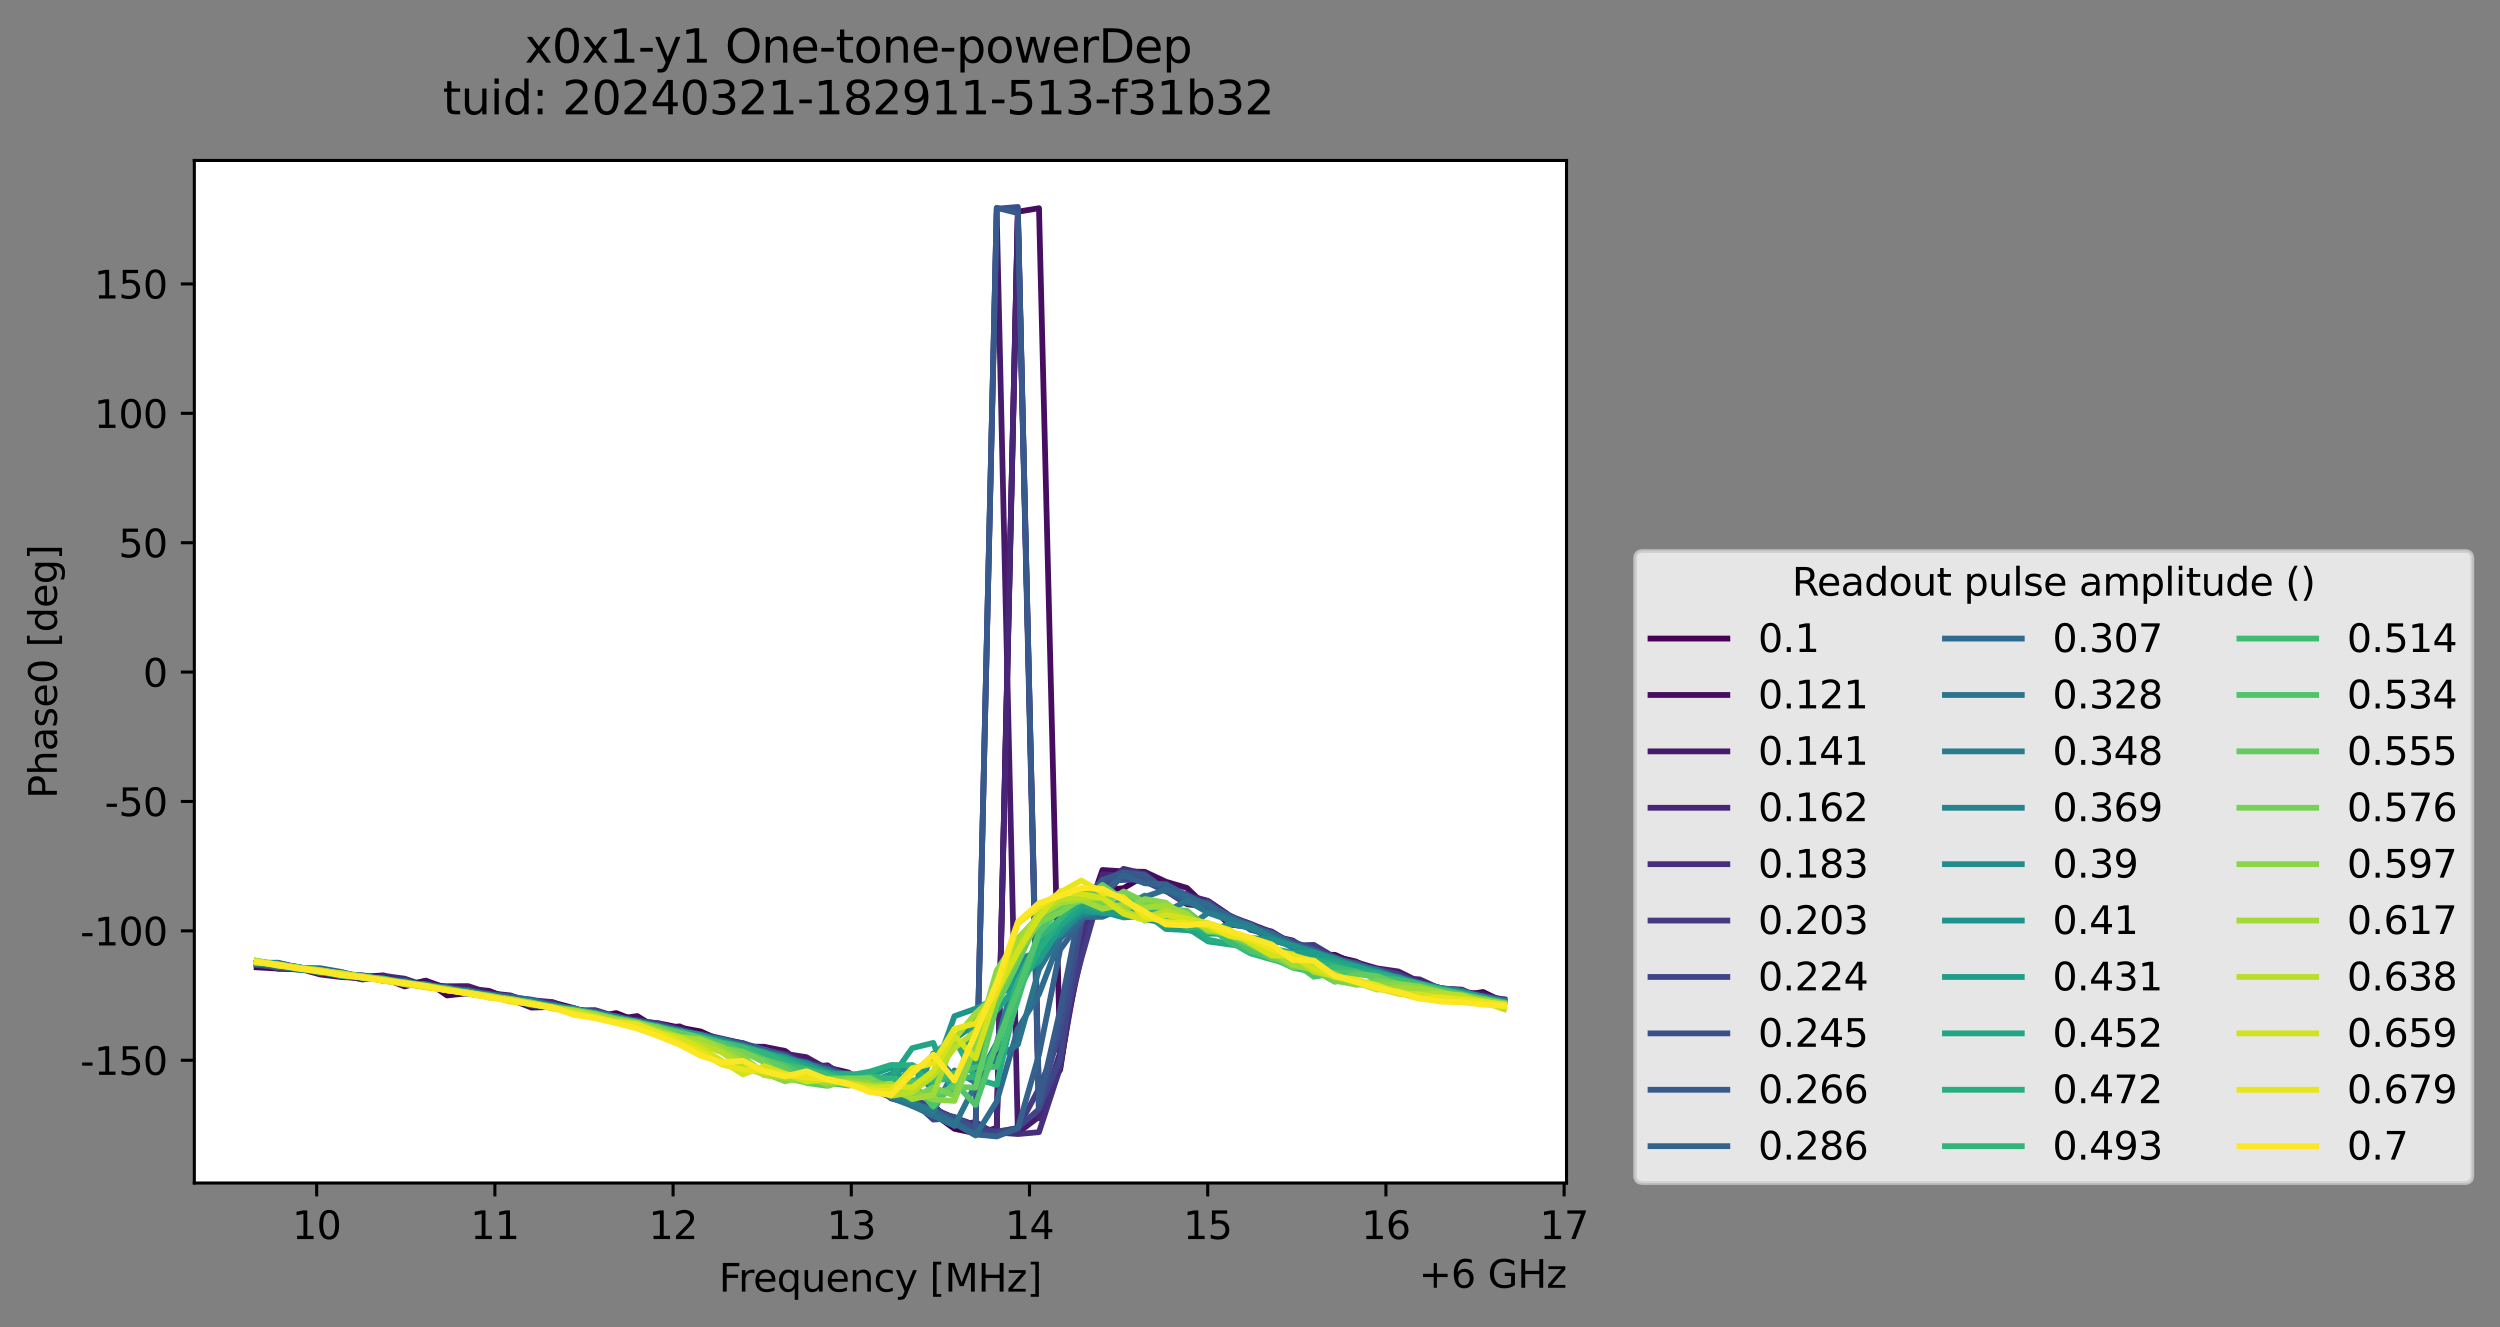 <?xml version="1.0" encoding="utf-8" standalone="no"?>
<!DOCTYPE svg PUBLIC "-//W3C//DTD SVG 1.1//EN"
  "http://www.w3.org/Graphics/SVG/1.1/DTD/svg11.dtd">
<svg xmlns:xlink="http://www.w3.org/1999/xlink" width="650.634pt" height="345.428pt" viewBox="0 0 650.634 345.428" xmlns="http://www.w3.org/2000/svg" version="1.1">
 <rect x="0" y="0" width="650.634" height="345.428" fill="#808080" stroke="none"/>
 <defs>
  <style type="text/css">*{stroke-linejoin: round; stroke-linecap: butt}</style>
 </defs>
 <g id="figure_1">
  <g id="patch_1">
   <path d="M 0 345.428 
L 650.634 345.428 
L 650.634 -0 
L 0 -0 
L 0 345.428 
z
" style="fill: none; opacity: 0"/>
  </g>
  <g id="axes_1">
   <g id="patch_2">
    <path d="M 50.573 307.872 
L 407.693 307.872 
L 407.693 41.76 
L 50.573 41.76 
z
" style="fill: #ffffff"/>
   </g>
   <g id="matplotlib.axis_1">
    <g id="xtick_1">
     <g id="line2d_1">
      <defs>
       <path id="m709f5be2f1" d="M 0 0 
L 0 3.5 
" style="stroke: #000000; stroke-width: 0.8"/>
      </defs>
      <g>
       <use xlink:href="#m709f5be2f1" x="82.414" y="307.872" style="stroke: #000000; stroke-width: 0.8"/>
      </g>
     </g>
     <g id="text_1">
      <!-- 10 -->
      <g transform="translate(76.052 322.47) scale(0.1 -0.1)">
       <defs>
        <path id="DejaVuSans-31" d="M 794 531 
L 1825 531 
L 1825 4091 
L 703 3866 
L 703 4441 
L 1819 4666 
L 2450 4666 
L 2450 531 
L 3481 531 
L 3481 0 
L 794 0 
L 794 531 
z
" transform="scale(0.016)"/>
        <path id="DejaVuSans-30" d="M 2034 4250 
Q 1547 4250 1301 3770 
Q 1056 3291 1056 2328 
Q 1056 1369 1301 889 
Q 1547 409 2034 409 
Q 2525 409 2770 889 
Q 3016 1369 3016 2328 
Q 3016 3291 2770 3770 
Q 2525 4250 2034 4250 
z
M 2034 4750 
Q 2819 4750 3233 4129 
Q 3647 3509 3647 2328 
Q 3647 1150 3233 529 
Q 2819 -91 2034 -91 
Q 1250 -91 836 529 
Q 422 1150 422 2328 
Q 422 3509 836 4129 
Q 1250 4750 2034 4750 
z
" transform="scale(0.016)"/>
       </defs>
       <use xlink:href="#DejaVuSans-31"/>
       <use xlink:href="#DejaVuSans-30" x="63.623"/>
      </g>
     </g>
    </g>
    <g id="xtick_2">
     <g id="line2d_2">
      <g>
       <use xlink:href="#m709f5be2f1" x="128.794" y="307.872" style="stroke: #000000; stroke-width: 0.8"/>
      </g>
     </g>
     <g id="text_2">
      <!-- 11 -->
      <g transform="translate(122.431 322.47) scale(0.1 -0.1)">
       <use xlink:href="#DejaVuSans-31"/>
       <use xlink:href="#DejaVuSans-31" x="63.623"/>
      </g>
     </g>
    </g>
    <g id="xtick_3">
     <g id="line2d_3">
      <g>
       <use xlink:href="#m709f5be2f1" x="175.173" y="307.872" style="stroke: #000000; stroke-width: 0.8"/>
      </g>
     </g>
     <g id="text_3">
      <!-- 12 -->
      <g transform="translate(168.81 322.47) scale(0.1 -0.1)">
       <defs>
        <path id="DejaVuSans-32" d="M 1228 531 
L 3431 531 
L 3431 0 
L 469 0 
L 469 531 
Q 828 903 1448 1529 
Q 2069 2156 2228 2338 
Q 2531 2678 2651 2914 
Q 2772 3150 2772 3378 
Q 2772 3750 2511 3984 
Q 2250 4219 1831 4219 
Q 1534 4219 1204 4116 
Q 875 4013 500 3803 
L 500 4441 
Q 881 4594 1212 4672 
Q 1544 4750 1819 4750 
Q 2544 4750 2975 4387 
Q 3406 4025 3406 3419 
Q 3406 3131 3298 2873 
Q 3191 2616 2906 2266 
Q 2828 2175 2409 1742 
Q 1991 1309 1228 531 
z
" transform="scale(0.016)"/>
       </defs>
       <use xlink:href="#DejaVuSans-31"/>
       <use xlink:href="#DejaVuSans-32" x="63.623"/>
      </g>
     </g>
    </g>
    <g id="xtick_4">
     <g id="line2d_4">
      <g>
       <use xlink:href="#m709f5be2f1" x="221.552" y="307.872" style="stroke: #000000; stroke-width: 0.8"/>
      </g>
     </g>
     <g id="text_4">
      <!-- 13 -->
      <g transform="translate(215.19 322.47) scale(0.1 -0.1)">
       <defs>
        <path id="DejaVuSans-33" d="M 2597 2516 
Q 3050 2419 3304 2112 
Q 3559 1806 3559 1356 
Q 3559 666 3084 287 
Q 2609 -91 1734 -91 
Q 1441 -91 1130 -33 
Q 819 25 488 141 
L 488 750 
Q 750 597 1062 519 
Q 1375 441 1716 441 
Q 2309 441 2620 675 
Q 2931 909 2931 1356 
Q 2931 1769 2642 2001 
Q 2353 2234 1838 2234 
L 1294 2234 
L 1294 2753 
L 1863 2753 
Q 2328 2753 2575 2939 
Q 2822 3125 2822 3475 
Q 2822 3834 2567 4026 
Q 2313 4219 1838 4219 
Q 1578 4219 1281 4162 
Q 984 4106 628 3988 
L 628 4550 
Q 988 4650 1302 4700 
Q 1616 4750 1894 4750 
Q 2613 4750 3031 4423 
Q 3450 4097 3450 3541 
Q 3450 3153 3228 2886 
Q 3006 2619 2597 2516 
z
" transform="scale(0.016)"/>
       </defs>
       <use xlink:href="#DejaVuSans-31"/>
       <use xlink:href="#DejaVuSans-33" x="63.623"/>
      </g>
     </g>
    </g>
    <g id="xtick_5">
     <g id="line2d_5">
      <g>
       <use xlink:href="#m709f5be2f1" x="267.931" y="307.872" style="stroke: #000000; stroke-width: 0.8"/>
      </g>
     </g>
     <g id="text_5">
      <!-- 14 -->
      <g transform="translate(261.569 322.47) scale(0.1 -0.1)">
       <defs>
        <path id="DejaVuSans-34" d="M 2419 4116 
L 825 1625 
L 2419 1625 
L 2419 4116 
z
M 2253 4666 
L 3047 4666 
L 3047 1625 
L 3713 1625 
L 3713 1100 
L 3047 1100 
L 3047 0 
L 2419 0 
L 2419 1100 
L 313 1100 
L 313 1709 
L 2253 4666 
z
" transform="scale(0.016)"/>
       </defs>
       <use xlink:href="#DejaVuSans-31"/>
       <use xlink:href="#DejaVuSans-34" x="63.623"/>
      </g>
     </g>
    </g>
    <g id="xtick_6">
     <g id="line2d_6">
      <g>
       <use xlink:href="#m709f5be2f1" x="314.31" y="307.872" style="stroke: #000000; stroke-width: 0.8"/>
      </g>
     </g>
     <g id="text_6">
      <!-- 15 -->
      <g transform="translate(307.948 322.47) scale(0.1 -0.1)">
       <defs>
        <path id="DejaVuSans-35" d="M 691 4666 
L 3169 4666 
L 3169 4134 
L 1269 4134 
L 1269 2991 
Q 1406 3038 1543 3061 
Q 1681 3084 1819 3084 
Q 2600 3084 3056 2656 
Q 3513 2228 3513 1497 
Q 3513 744 3044 326 
Q 2575 -91 1722 -91 
Q 1428 -91 1123 -41 
Q 819 9 494 109 
L 494 744 
Q 775 591 1075 516 
Q 1375 441 1709 441 
Q 2250 441 2565 725 
Q 2881 1009 2881 1497 
Q 2881 1984 2565 2268 
Q 2250 2553 1709 2553 
Q 1456 2553 1204 2497 
Q 953 2441 691 2322 
L 691 4666 
z
" transform="scale(0.016)"/>
       </defs>
       <use xlink:href="#DejaVuSans-31"/>
       <use xlink:href="#DejaVuSans-35" x="63.623"/>
      </g>
     </g>
    </g>
    <g id="xtick_7">
     <g id="line2d_7">
      <g>
       <use xlink:href="#m709f5be2f1" x="360.69" y="307.872" style="stroke: #000000; stroke-width: 0.8"/>
      </g>
     </g>
     <g id="text_7">
      <!-- 16 -->
      <g transform="translate(354.327 322.47) scale(0.1 -0.1)">
       <defs>
        <path id="DejaVuSans-36" d="M 2113 2584 
Q 1688 2584 1439 2293 
Q 1191 2003 1191 1497 
Q 1191 994 1439 701 
Q 1688 409 2113 409 
Q 2538 409 2786 701 
Q 3034 994 3034 1497 
Q 3034 2003 2786 2293 
Q 2538 2584 2113 2584 
z
M 3366 4563 
L 3366 3988 
Q 3128 4100 2886 4159 
Q 2644 4219 2406 4219 
Q 1781 4219 1451 3797 
Q 1122 3375 1075 2522 
Q 1259 2794 1537 2939 
Q 1816 3084 2150 3084 
Q 2853 3084 3261 2657 
Q 3669 2231 3669 1497 
Q 3669 778 3244 343 
Q 2819 -91 2113 -91 
Q 1303 -91 875 529 
Q 447 1150 447 2328 
Q 447 3434 972 4092 
Q 1497 4750 2381 4750 
Q 2619 4750 2861 4703 
Q 3103 4656 3366 4563 
z
" transform="scale(0.016)"/>
       </defs>
       <use xlink:href="#DejaVuSans-31"/>
       <use xlink:href="#DejaVuSans-36" x="63.623"/>
      </g>
     </g>
    </g>
    <g id="xtick_8">
     <g id="line2d_8">
      <g>
       <use xlink:href="#m709f5be2f1" x="407.069" y="307.872" style="stroke: #000000; stroke-width: 0.8"/>
      </g>
     </g>
     <g id="text_8">
      <!-- 17 -->
      <g transform="translate(400.706 322.47) scale(0.1 -0.1)">
       <defs>
        <path id="DejaVuSans-37" d="M 525 4666 
L 3525 4666 
L 3525 4397 
L 1831 0 
L 1172 0 
L 2766 4134 
L 525 4134 
L 525 4666 
z
" transform="scale(0.016)"/>
       </defs>
       <use xlink:href="#DejaVuSans-31"/>
       <use xlink:href="#DejaVuSans-37" x="63.623"/>
      </g>
     </g>
    </g>
    <g id="text_9">
     <!-- Frequency [MHz] -->
     <g transform="translate(187.115 336.149) scale(0.1 -0.1)">
      <defs>
       <path id="DejaVuSans-46" d="M 628 4666 
L 3309 4666 
L 3309 4134 
L 1259 4134 
L 1259 2759 
L 3109 2759 
L 3109 2228 
L 1259 2228 
L 1259 0 
L 628 0 
L 628 4666 
z
" transform="scale(0.016)"/>
       <path id="DejaVuSans-72" d="M 2631 2963 
Q 2534 3019 2420 3045 
Q 2306 3072 2169 3072 
Q 1681 3072 1420 2755 
Q 1159 2438 1159 1844 
L 1159 0 
L 581 0 
L 581 3500 
L 1159 3500 
L 1159 2956 
Q 1341 3275 1631 3429 
Q 1922 3584 2338 3584 
Q 2397 3584 2469 3576 
Q 2541 3569 2628 3553 
L 2631 2963 
z
" transform="scale(0.016)"/>
       <path id="DejaVuSans-65" d="M 3597 1894 
L 3597 1613 
L 953 1613 
Q 991 1019 1311 708 
Q 1631 397 2203 397 
Q 2534 397 2845 478 
Q 3156 559 3463 722 
L 3463 178 
Q 3153 47 2828 -22 
Q 2503 -91 2169 -91 
Q 1331 -91 842 396 
Q 353 884 353 1716 
Q 353 2575 817 3079 
Q 1281 3584 2069 3584 
Q 2775 3584 3186 3129 
Q 3597 2675 3597 1894 
z
M 3022 2063 
Q 3016 2534 2758 2815 
Q 2500 3097 2075 3097 
Q 1594 3097 1305 2825 
Q 1016 2553 972 2059 
L 3022 2063 
z
" transform="scale(0.016)"/>
       <path id="DejaVuSans-71" d="M 947 1747 
Q 947 1113 1208 752 
Q 1469 391 1925 391 
Q 2381 391 2643 752 
Q 2906 1113 2906 1747 
Q 2906 2381 2643 2742 
Q 2381 3103 1925 3103 
Q 1469 3103 1208 2742 
Q 947 2381 947 1747 
z
M 2906 525 
Q 2725 213 2448 61 
Q 2172 -91 1784 -91 
Q 1150 -91 751 415 
Q 353 922 353 1747 
Q 353 2572 751 3078 
Q 1150 3584 1784 3584 
Q 2172 3584 2448 3432 
Q 2725 3281 2906 2969 
L 2906 3500 
L 3481 3500 
L 3481 -1331 
L 2906 -1331 
L 2906 525 
z
" transform="scale(0.016)"/>
       <path id="DejaVuSans-75" d="M 544 1381 
L 544 3500 
L 1119 3500 
L 1119 1403 
Q 1119 906 1312 657 
Q 1506 409 1894 409 
Q 2359 409 2629 706 
Q 2900 1003 2900 1516 
L 2900 3500 
L 3475 3500 
L 3475 0 
L 2900 0 
L 2900 538 
Q 2691 219 2414 64 
Q 2138 -91 1772 -91 
Q 1169 -91 856 284 
Q 544 659 544 1381 
z
M 1991 3584 
L 1991 3584 
z
" transform="scale(0.016)"/>
       <path id="DejaVuSans-6e" d="M 3513 2113 
L 3513 0 
L 2938 0 
L 2938 2094 
Q 2938 2591 2744 2837 
Q 2550 3084 2163 3084 
Q 1697 3084 1428 2787 
Q 1159 2491 1159 1978 
L 1159 0 
L 581 0 
L 581 3500 
L 1159 3500 
L 1159 2956 
Q 1366 3272 1645 3428 
Q 1925 3584 2291 3584 
Q 2894 3584 3203 3211 
Q 3513 2838 3513 2113 
z
" transform="scale(0.016)"/>
       <path id="DejaVuSans-63" d="M 3122 3366 
L 3122 2828 
Q 2878 2963 2633 3030 
Q 2388 3097 2138 3097 
Q 1578 3097 1268 2742 
Q 959 2388 959 1747 
Q 959 1106 1268 751 
Q 1578 397 2138 397 
Q 2388 397 2633 464 
Q 2878 531 3122 666 
L 3122 134 
Q 2881 22 2623 -34 
Q 2366 -91 2075 -91 
Q 1284 -91 818 406 
Q 353 903 353 1747 
Q 353 2603 823 3093 
Q 1294 3584 2113 3584 
Q 2378 3584 2631 3529 
Q 2884 3475 3122 3366 
z
" transform="scale(0.016)"/>
       <path id="DejaVuSans-79" d="M 2059 -325 
Q 1816 -950 1584 -1140 
Q 1353 -1331 966 -1331 
L 506 -1331 
L 506 -850 
L 844 -850 
Q 1081 -850 1212 -737 
Q 1344 -625 1503 -206 
L 1606 56 
L 191 3500 
L 800 3500 
L 1894 763 
L 2988 3500 
L 3597 3500 
L 2059 -325 
z
" transform="scale(0.016)"/>
       <path id="DejaVuSans-20" transform="scale(0.016)"/>
       <path id="DejaVuSans-5b" d="M 550 4863 
L 1875 4863 
L 1875 4416 
L 1125 4416 
L 1125 -397 
L 1875 -397 
L 1875 -844 
L 550 -844 
L 550 4863 
z
" transform="scale(0.016)"/>
       <path id="DejaVuSans-4d" d="M 628 4666 
L 1569 4666 
L 2759 1491 
L 3956 4666 
L 4897 4666 
L 4897 0 
L 4281 0 
L 4281 4097 
L 3078 897 
L 2444 897 
L 1241 4097 
L 1241 0 
L 628 0 
L 628 4666 
z
" transform="scale(0.016)"/>
       <path id="DejaVuSans-48" d="M 628 4666 
L 1259 4666 
L 1259 2753 
L 3553 2753 
L 3553 4666 
L 4184 4666 
L 4184 0 
L 3553 0 
L 3553 2222 
L 1259 2222 
L 1259 0 
L 628 0 
L 628 4666 
z
" transform="scale(0.016)"/>
       <path id="DejaVuSans-7a" d="M 353 3500 
L 3084 3500 
L 3084 2975 
L 922 459 
L 3084 459 
L 3084 0 
L 275 0 
L 275 525 
L 2438 3041 
L 353 3041 
L 353 3500 
z
" transform="scale(0.016)"/>
       <path id="DejaVuSans-5d" d="M 1947 4863 
L 1947 -844 
L 622 -844 
L 622 -397 
L 1369 -397 
L 1369 4416 
L 622 4416 
L 622 4863 
L 1947 4863 
z
" transform="scale(0.016)"/>
      </defs>
      <use xlink:href="#DejaVuSans-46"/>
      <use xlink:href="#DejaVuSans-72" x="50.27"/>
      <use xlink:href="#DejaVuSans-65" x="89.133"/>
      <use xlink:href="#DejaVuSans-71" x="150.656"/>
      <use xlink:href="#DejaVuSans-75" x="214.133"/>
      <use xlink:href="#DejaVuSans-65" x="277.512"/>
      <use xlink:href="#DejaVuSans-6e" x="339.035"/>
      <use xlink:href="#DejaVuSans-63" x="402.414"/>
      <use xlink:href="#DejaVuSans-79" x="457.395"/>
      <use xlink:href="#DejaVuSans-20" x="516.574"/>
      <use xlink:href="#DejaVuSans-5b" x="548.361"/>
      <use xlink:href="#DejaVuSans-4d" x="587.375"/>
      <use xlink:href="#DejaVuSans-48" x="673.654"/>
      <use xlink:href="#DejaVuSans-7a" x="748.85"/>
      <use xlink:href="#DejaVuSans-5d" x="801.34"/>
     </g>
    </g>
    <g id="text_10">
     <!-- +6 GHz -->
     <g transform="translate(369.256 335.149) scale(0.1 -0.1)">
      <defs>
       <path id="DejaVuSans-2b" d="M 2944 4013 
L 2944 2272 
L 4684 2272 
L 4684 1741 
L 2944 1741 
L 2944 0 
L 2419 0 
L 2419 1741 
L 678 1741 
L 678 2272 
L 2419 2272 
L 2419 4013 
L 2944 4013 
z
" transform="scale(0.016)"/>
       <path id="DejaVuSans-47" d="M 3809 666 
L 3809 1919 
L 2778 1919 
L 2778 2438 
L 4434 2438 
L 4434 434 
Q 4069 175 3628 42 
Q 3188 -91 2688 -91 
Q 1594 -91 976 548 
Q 359 1188 359 2328 
Q 359 3472 976 4111 
Q 1594 4750 2688 4750 
Q 3144 4750 3555 4637 
Q 3966 4525 4313 4306 
L 4313 3634 
Q 3963 3931 3569 4081 
Q 3175 4231 2741 4231 
Q 1884 4231 1454 3753 
Q 1025 3275 1025 2328 
Q 1025 1384 1454 906 
Q 1884 428 2741 428 
Q 3075 428 3337 486 
Q 3600 544 3809 666 
z
" transform="scale(0.016)"/>
      </defs>
      <use xlink:href="#DejaVuSans-2b"/>
      <use xlink:href="#DejaVuSans-36" x="83.789"/>
      <use xlink:href="#DejaVuSans-20" x="147.412"/>
      <use xlink:href="#DejaVuSans-47" x="179.199"/>
      <use xlink:href="#DejaVuSans-48" x="256.689"/>
      <use xlink:href="#DejaVuSans-7a" x="331.885"/>
     </g>
    </g>
   </g>
   <g id="matplotlib.axis_2">
    <g id="ytick_1">
     <g id="line2d_9">
      <defs>
       <path id="m37c67789a6" d="M 0 0 
L -3.5 0 
" style="stroke: #000000; stroke-width: 0.8"/>
      </defs>
      <g>
       <use xlink:href="#m37c67789a6" x="50.573" y="275.938" style="stroke: #000000; stroke-width: 0.8"/>
      </g>
     </g>
     <g id="text_11">
      <!-- -150 -->
      <g transform="translate(20.878 279.737) scale(0.1 -0.1)">
       <defs>
        <path id="DejaVuSans-2d" d="M 313 2009 
L 1997 2009 
L 1997 1497 
L 313 1497 
L 313 2009 
z
" transform="scale(0.016)"/>
       </defs>
       <use xlink:href="#DejaVuSans-2d"/>
       <use xlink:href="#DejaVuSans-31" x="36.084"/>
       <use xlink:href="#DejaVuSans-35" x="99.707"/>
       <use xlink:href="#DejaVuSans-30" x="163.33"/>
      </g>
     </g>
    </g>
    <g id="ytick_2">
     <g id="line2d_10">
      <g>
       <use xlink:href="#m37c67789a6" x="50.573" y="242.264" style="stroke: #000000; stroke-width: 0.8"/>
      </g>
     </g>
     <g id="text_12">
      <!-- -100 -->
      <g transform="translate(20.878 246.063) scale(0.1 -0.1)">
       <use xlink:href="#DejaVuSans-2d"/>
       <use xlink:href="#DejaVuSans-31" x="36.084"/>
       <use xlink:href="#DejaVuSans-30" x="99.707"/>
       <use xlink:href="#DejaVuSans-30" x="163.33"/>
      </g>
     </g>
    </g>
    <g id="ytick_3">
     <g id="line2d_11">
      <g>
       <use xlink:href="#m37c67789a6" x="50.573" y="208.59" style="stroke: #000000; stroke-width: 0.8"/>
      </g>
     </g>
     <g id="text_13">
      <!-- -50 -->
      <g transform="translate(27.241 212.389) scale(0.1 -0.1)">
       <use xlink:href="#DejaVuSans-2d"/>
       <use xlink:href="#DejaVuSans-35" x="36.084"/>
       <use xlink:href="#DejaVuSans-30" x="99.707"/>
      </g>
     </g>
    </g>
    <g id="ytick_4">
     <g id="line2d_12">
      <g>
       <use xlink:href="#m37c67789a6" x="50.573" y="174.916" style="stroke: #000000; stroke-width: 0.8"/>
      </g>
     </g>
     <g id="text_14">
      <!-- 0 -->
      <g transform="translate(37.211 178.716) scale(0.1 -0.1)">
       <use xlink:href="#DejaVuSans-30"/>
      </g>
     </g>
    </g>
    <g id="ytick_5">
     <g id="line2d_13">
      <g>
       <use xlink:href="#m37c67789a6" x="50.573" y="141.242" style="stroke: #000000; stroke-width: 0.8"/>
      </g>
     </g>
     <g id="text_15">
      <!-- 50 -->
      <g transform="translate(30.848 145.042) scale(0.1 -0.1)">
       <use xlink:href="#DejaVuSans-35"/>
       <use xlink:href="#DejaVuSans-30" x="63.623"/>
      </g>
     </g>
    </g>
    <g id="ytick_6">
     <g id="line2d_14">
      <g>
       <use xlink:href="#m37c67789a6" x="50.573" y="107.569" style="stroke: #000000; stroke-width: 0.8"/>
      </g>
     </g>
     <g id="text_16">
      <!-- 100 -->
      <g transform="translate(24.486 111.368) scale(0.1 -0.1)">
       <use xlink:href="#DejaVuSans-31"/>
       <use xlink:href="#DejaVuSans-30" x="63.623"/>
       <use xlink:href="#DejaVuSans-30" x="127.246"/>
      </g>
     </g>
    </g>
    <g id="ytick_7">
     <g id="line2d_15">
      <g>
       <use xlink:href="#m37c67789a6" x="50.573" y="73.895" style="stroke: #000000; stroke-width: 0.8"/>
      </g>
     </g>
     <g id="text_17">
      <!-- 150 -->
      <g transform="translate(24.486 77.694) scale(0.1 -0.1)">
       <use xlink:href="#DejaVuSans-31"/>
       <use xlink:href="#DejaVuSans-35" x="63.623"/>
       <use xlink:href="#DejaVuSans-30" x="127.246"/>
      </g>
     </g>
    </g>
    <g id="text_18">
     <!-- Phase0 [deg] -->
     <g transform="translate(14.798 207.842) rotate(-90) scale(0.1 -0.1)">
      <defs>
       <path id="DejaVuSans-50" d="M 1259 4147 
L 1259 2394 
L 2053 2394 
Q 2494 2394 2734 2622 
Q 2975 2850 2975 3272 
Q 2975 3691 2734 3919 
Q 2494 4147 2053 4147 
L 1259 4147 
z
M 628 4666 
L 2053 4666 
Q 2838 4666 3239 4311 
Q 3641 3956 3641 3272 
Q 3641 2581 3239 2228 
Q 2838 1875 2053 1875 
L 1259 1875 
L 1259 0 
L 628 0 
L 628 4666 
z
" transform="scale(0.016)"/>
       <path id="DejaVuSans-68" d="M 3513 2113 
L 3513 0 
L 2938 0 
L 2938 2094 
Q 2938 2591 2744 2837 
Q 2550 3084 2163 3084 
Q 1697 3084 1428 2787 
Q 1159 2491 1159 1978 
L 1159 0 
L 581 0 
L 581 4863 
L 1159 4863 
L 1159 2956 
Q 1366 3272 1645 3428 
Q 1925 3584 2291 3584 
Q 2894 3584 3203 3211 
Q 3513 2838 3513 2113 
z
" transform="scale(0.016)"/>
       <path id="DejaVuSans-61" d="M 2194 1759 
Q 1497 1759 1228 1600 
Q 959 1441 959 1056 
Q 959 750 1161 570 
Q 1363 391 1709 391 
Q 2188 391 2477 730 
Q 2766 1069 2766 1631 
L 2766 1759 
L 2194 1759 
z
M 3341 1997 
L 3341 0 
L 2766 0 
L 2766 531 
Q 2569 213 2275 61 
Q 1981 -91 1556 -91 
Q 1019 -91 701 211 
Q 384 513 384 1019 
Q 384 1609 779 1909 
Q 1175 2209 1959 2209 
L 2766 2209 
L 2766 2266 
Q 2766 2663 2505 2880 
Q 2244 3097 1772 3097 
Q 1472 3097 1187 3025 
Q 903 2953 641 2809 
L 641 3341 
Q 956 3463 1253 3523 
Q 1550 3584 1831 3584 
Q 2591 3584 2966 3190 
Q 3341 2797 3341 1997 
z
" transform="scale(0.016)"/>
       <path id="DejaVuSans-73" d="M 2834 3397 
L 2834 2853 
Q 2591 2978 2328 3040 
Q 2066 3103 1784 3103 
Q 1356 3103 1142 2972 
Q 928 2841 928 2578 
Q 928 2378 1081 2264 
Q 1234 2150 1697 2047 
L 1894 2003 
Q 2506 1872 2764 1633 
Q 3022 1394 3022 966 
Q 3022 478 2636 193 
Q 2250 -91 1575 -91 
Q 1294 -91 989 -36 
Q 684 19 347 128 
L 347 722 
Q 666 556 975 473 
Q 1284 391 1588 391 
Q 1994 391 2212 530 
Q 2431 669 2431 922 
Q 2431 1156 2273 1281 
Q 2116 1406 1581 1522 
L 1381 1569 
Q 847 1681 609 1914 
Q 372 2147 372 2553 
Q 372 3047 722 3315 
Q 1072 3584 1716 3584 
Q 2034 3584 2315 3537 
Q 2597 3491 2834 3397 
z
" transform="scale(0.016)"/>
       <path id="DejaVuSans-64" d="M 2906 2969 
L 2906 4863 
L 3481 4863 
L 3481 0 
L 2906 0 
L 2906 525 
Q 2725 213 2448 61 
Q 2172 -91 1784 -91 
Q 1150 -91 751 415 
Q 353 922 353 1747 
Q 353 2572 751 3078 
Q 1150 3584 1784 3584 
Q 2172 3584 2448 3432 
Q 2725 3281 2906 2969 
z
M 947 1747 
Q 947 1113 1208 752 
Q 1469 391 1925 391 
Q 2381 391 2643 752 
Q 2906 1113 2906 1747 
Q 2906 2381 2643 2742 
Q 2381 3103 1925 3103 
Q 1469 3103 1208 2742 
Q 947 2381 947 1747 
z
" transform="scale(0.016)"/>
       <path id="DejaVuSans-67" d="M 2906 1791 
Q 2906 2416 2648 2759 
Q 2391 3103 1925 3103 
Q 1463 3103 1205 2759 
Q 947 2416 947 1791 
Q 947 1169 1205 825 
Q 1463 481 1925 481 
Q 2391 481 2648 825 
Q 2906 1169 2906 1791 
z
M 3481 434 
Q 3481 -459 3084 -895 
Q 2688 -1331 1869 -1331 
Q 1566 -1331 1297 -1286 
Q 1028 -1241 775 -1147 
L 775 -588 
Q 1028 -725 1275 -790 
Q 1522 -856 1778 -856 
Q 2344 -856 2625 -561 
Q 2906 -266 2906 331 
L 2906 616 
Q 2728 306 2450 153 
Q 2172 0 1784 0 
Q 1141 0 747 490 
Q 353 981 353 1791 
Q 353 2603 747 3093 
Q 1141 3584 1784 3584 
Q 2172 3584 2450 3431 
Q 2728 3278 2906 2969 
L 2906 3500 
L 3481 3500 
L 3481 434 
z
" transform="scale(0.016)"/>
      </defs>
      <use xlink:href="#DejaVuSans-50"/>
      <use xlink:href="#DejaVuSans-68" x="60.303"/>
      <use xlink:href="#DejaVuSans-61" x="123.682"/>
      <use xlink:href="#DejaVuSans-73" x="184.961"/>
      <use xlink:href="#DejaVuSans-65" x="237.061"/>
      <use xlink:href="#DejaVuSans-30" x="298.584"/>
      <use xlink:href="#DejaVuSans-20" x="362.207"/>
      <use xlink:href="#DejaVuSans-5b" x="393.994"/>
      <use xlink:href="#DejaVuSans-64" x="433.008"/>
      <use xlink:href="#DejaVuSans-65" x="496.484"/>
      <use xlink:href="#DejaVuSans-67" x="558.008"/>
      <use xlink:href="#DejaVuSans-5d" x="621.484"/>
     </g>
    </g>
   </g>
   <g id="line2d_16">
    <path d="M 66.806 251.75 
L 72.309 252.059 
L 77.811 252.204 
L 83.314 252.531 
L 88.817 253.882 
L 94.319 254.256 
L 99.822 253.832 
L 105.325 256.406 
L 110.827 255.237 
L 116.33 259.071 
L 121.832 258.486 
L 127.335 258.024 
L 132.838 259.94 
L 138.34 261.245 
L 143.843 260.904 
L 149.345 262.352 
L 154.848 264.725 
L 160.351 263.65 
L 165.853 265.809 
L 171.356 266.306 
L 176.859 267.429 
L 182.361 268.44 
L 187.864 270.941 
L 193.366 272.171 
L 198.869 273.418 
L 204.372 274.208 
L 209.874 278.351 
L 215.377 277.848 
L 220.88 279.136 
L 226.382 283.269 
L 231.885 285.538 
L 237.387 285.308 
L 242.89 289.825 
L 248.393 293.775 
L 253.895 294.942 
L 259.398 294.612 
L 264.9 55.52 
L 270.403 285.709 
L 275.906 278.455 
L 281.408 242.741 
L 286.911 231.744 
L 292.414 231.142 
L 297.916 227.886 
L 303.419 230.187 
L 308.921 235.013 
L 314.424 235.363 
L 319.927 240.607 
L 325.429 241.275 
L 330.932 243.574 
L 336.435 244.773 
L 341.937 248.516 
L 347.44 248.5 
L 352.942 250.946 
L 358.445 253.899 
L 363.948 253.905 
L 369.45 256.208 
L 374.953 258.643 
L 380.455 259.107 
L 385.958 258.167 
L 391.461 260.818 
" clip-path="url(#pda22125f79)" style="fill: none; stroke: #440154; stroke-width: 1.5; stroke-linecap: square"/>
   </g>
   <g id="line2d_17">
    <path d="M 66.806 250.609 
L 72.309 252.094 
L 77.811 252.082 
L 83.314 253.607 
L 88.817 254.29 
L 94.319 254.49 
L 99.822 254.592 
L 105.325 256.733 
L 110.827 255.227 
L 116.33 257.197 
L 121.832 257.282 
L 127.335 257.9 
L 132.838 260.066 
L 138.34 262.241 
L 143.843 262.044 
L 149.345 262.471 
L 154.848 263.64 
L 160.351 265.221 
L 165.853 264.427 
L 171.356 267.813 
L 176.859 267.104 
L 182.361 269.784 
L 187.864 270.789 
L 193.366 272.368 
L 198.869 272.426 
L 204.372 273.524 
L 209.874 277.767 
L 215.377 277.251 
L 220.88 281.077 
L 226.382 283.12 
L 231.885 284.306 
L 237.387 285.985 
L 242.89 289.443 
L 248.393 291.668 
L 253.895 294.979 
L 259.398 293.585 
L 264.9 55.105 
L 270.403 54.184 
L 275.906 275.086 
L 281.408 242.243 
L 286.911 226.42 
L 292.414 226.778 
L 297.916 226.89 
L 303.419 229.468 
L 308.921 231.092 
L 314.424 236.4 
L 319.927 238.661 
L 325.429 241.335 
L 330.932 242.419 
L 336.435 245.731 
L 341.937 247.566 
L 347.44 248.974 
L 352.942 250.241 
L 358.445 253.211 
L 363.948 254.855 
L 369.45 256.542 
L 374.953 257.252 
L 380.455 257.553 
L 385.958 259.988 
L 391.461 260.651 
" clip-path="url(#pda22125f79)" style="fill: none; stroke: #470d60; stroke-width: 1.5; stroke-linecap: square"/>
   </g>
   <g id="line2d_18">
    <path d="M 66.806 250.795 
L 72.309 250.972 
L 77.811 251.659 
L 83.314 253.306 
L 88.817 253.481 
L 94.319 254.105 
L 99.822 254.181 
L 105.325 255.949 
L 110.827 256.332 
L 116.33 256.676 
L 121.832 256.64 
L 127.335 258.474 
L 132.838 259.065 
L 138.34 260.907 
L 143.843 261.298 
L 149.345 262.535 
L 154.848 264.298 
L 160.351 265.494 
L 165.853 266.969 
L 171.356 268.229 
L 176.859 267.824 
L 182.361 269.878 
L 187.864 270.596 
L 193.366 271.48 
L 198.869 274.09 
L 204.372 274.28 
L 209.874 275.129 
L 215.377 278.254 
L 220.88 281.161 
L 226.382 281.377 
L 231.885 285.852 
L 237.387 287.327 
L 242.89 289.791 
L 248.393 291.044 
L 253.895 293.912 
L 259.398 55.577 
L 264.9 294.812 
L 270.403 290.639 
L 275.906 277.4 
L 281.408 246.475 
L 286.911 228.846 
L 292.414 228.256 
L 297.916 227.349 
L 303.419 231.835 
L 308.921 235.349 
L 314.424 235.985 
L 319.927 239.088 
L 325.429 240.93 
L 330.932 243.137 
L 336.435 246.172 
L 341.937 247.602 
L 347.44 250.114 
L 352.942 250.432 
L 358.445 252.029 
L 363.948 252.828 
L 369.45 255.559 
L 374.953 257.342 
L 380.455 258.156 
L 385.958 258.708 
L 391.461 260.489 
" clip-path="url(#pda22125f79)" style="fill: none; stroke: #481a6c; stroke-width: 1.5; stroke-linecap: square"/>
   </g>
   <g id="line2d_19">
    <path d="M 66.806 250.274 
L 72.309 251.076 
L 77.811 252.006 
L 83.314 252.483 
L 88.817 253.632 
L 94.319 254.937 
L 99.822 253.967 
L 105.325 254.703 
L 110.827 256.603 
L 116.33 257.037 
L 121.832 258.274 
L 127.335 259.267 
L 132.838 259.716 
L 138.34 260.291 
L 143.843 260.805 
L 149.345 263.223 
L 154.848 263.551 
L 160.351 264.818 
L 165.853 265.534 
L 171.356 266.906 
L 176.859 268.199 
L 182.361 270.09 
L 187.864 270.623 
L 193.366 271.697 
L 198.869 273.499 
L 204.372 274.33 
L 209.874 276.366 
L 215.377 277.971 
L 220.88 280.125 
L 226.382 282.563 
L 231.885 284.096 
L 237.387 286.676 
L 242.89 287.522 
L 248.393 293.132 
L 253.895 291.99 
L 259.398 295.387 
L 264.9 56.508 
L 270.403 291.039 
L 275.906 273.907 
L 281.408 248.913 
L 286.911 227.544 
L 292.414 227.9 
L 297.916 229.016 
L 303.419 231.525 
L 308.921 232.963 
L 314.424 234.451 
L 319.927 238.185 
L 325.429 241.123 
L 330.932 244.78 
L 336.435 245.849 
L 341.937 247.881 
L 347.44 248.895 
L 352.942 251.254 
L 358.445 253.568 
L 363.948 254.539 
L 369.45 254.876 
L 374.953 257.392 
L 380.455 258.231 
L 385.958 259.188 
L 391.461 260.107 
" clip-path="url(#pda22125f79)" style="fill: none; stroke: #482576; stroke-width: 1.5; stroke-linecap: square"/>
   </g>
   <g id="line2d_20">
    <path d="M 66.806 250.208 
L 72.309 252.003 
L 77.811 252.349 
L 83.314 252.703 
L 88.817 254.103 
L 94.319 254.736 
L 99.822 254.661 
L 105.325 255.911 
L 110.827 256.759 
L 116.33 257.072 
L 121.832 257.945 
L 127.335 259.325 
L 132.838 259.456 
L 138.34 260.861 
L 143.843 261.252 
L 149.345 262.982 
L 154.848 262.878 
L 160.351 264.594 
L 165.853 265.946 
L 171.356 267.694 
L 176.859 268.564 
L 182.361 269.096 
L 187.864 270.29 
L 193.366 271.589 
L 198.869 273.542 
L 204.372 274.798 
L 209.874 276.725 
L 215.377 277.569 
L 220.88 280.011 
L 226.382 282.308 
L 231.885 284.646 
L 237.387 286.682 
L 242.89 288.828 
L 248.393 290.867 
L 253.895 292.798 
L 259.398 294.716 
L 264.9 295.145 
L 270.403 294.651 
L 275.906 277.87 
L 281.408 242.942 
L 286.911 230.607 
L 292.414 226.115 
L 297.916 227.462 
L 303.419 231.761 
L 308.921 232.721 
L 314.424 236.709 
L 319.927 238.347 
L 325.429 240.433 
L 330.932 242.575 
L 336.435 245.837 
L 341.937 246.854 
L 347.44 249.535 
L 352.942 251.012 
L 358.445 252.964 
L 363.948 254.394 
L 369.45 255.698 
L 374.953 257.178 
L 380.455 257.96 
L 385.958 259.77 
L 391.461 260.125 
" clip-path="url(#pda22125f79)" style="fill: none; stroke: #46307e; stroke-width: 1.5; stroke-linecap: square"/>
   </g>
   <g id="line2d_21">
    <path d="M 66.806 250.604 
L 72.309 250.545 
L 77.811 251.807 
L 83.314 252.604 
L 88.817 253.861 
L 94.319 253.785 
L 99.822 255.086 
L 105.325 255.855 
L 110.827 256.338 
L 116.33 257.297 
L 121.832 258.109 
L 127.335 259.582 
L 132.838 259.512 
L 138.34 260.401 
L 143.843 261.434 
L 149.345 263.062 
L 154.848 263.157 
L 160.351 264.994 
L 165.853 265.607 
L 171.356 266.378 
L 176.859 268.051 
L 182.361 269.333 
L 187.864 270.899 
L 193.366 272.214 
L 198.869 273.163 
L 204.372 274.483 
L 209.874 277.352 
L 215.377 279.42 
L 220.88 279.682 
L 226.382 282.021 
L 231.885 285.021 
L 237.387 286.083 
L 242.89 288.454 
L 248.393 291.03 
L 253.895 293.604 
L 259.398 294.476 
L 264.9 293.626 
L 270.403 283.306 
L 275.906 269.664 
L 281.408 249.541 
L 286.911 230.176 
L 292.414 227.546 
L 297.916 228.983 
L 303.419 230.776 
L 308.921 233.173 
L 314.424 235.896 
L 319.927 238.741 
L 325.429 240.469 
L 330.932 243.096 
L 336.435 246.08 
L 341.937 245.913 
L 347.44 249.197 
L 352.942 251.675 
L 358.445 253.636 
L 363.948 254.146 
L 369.45 256.097 
L 374.953 257.529 
L 380.455 258.112 
L 385.958 259.344 
L 391.461 261.027 
" clip-path="url(#pda22125f79)" style="fill: none; stroke: #443b84; stroke-width: 1.5; stroke-linecap: square"/>
   </g>
   <g id="line2d_22">
    <path d="M 66.806 251.177 
L 72.309 251.729 
L 77.811 251.725 
L 83.314 252.861 
L 88.817 253.641 
L 94.319 254.063 
L 99.822 254.767 
L 105.325 256.097 
L 110.827 256.07 
L 116.33 257.419 
L 121.832 257.608 
L 127.335 258.98 
L 132.838 259.787 
L 138.34 260.981 
L 143.843 261.88 
L 149.345 262.371 
L 154.848 264.194 
L 160.351 264.938 
L 165.853 265.539 
L 171.356 266.822 
L 176.859 267.945 
L 182.361 269.268 
L 187.864 270.815 
L 193.366 271.955 
L 198.869 273.915 
L 204.372 275 
L 209.874 277.181 
L 215.377 278.346 
L 220.88 279.598 
L 226.382 282.487 
L 231.885 284.767 
L 237.387 286.289 
L 242.89 291.39 
L 248.393 290.927 
L 253.895 295.01 
L 259.398 294.725 
L 264.9 293.509 
L 270.403 288.655 
L 275.906 275.621 
L 281.408 239.044 
L 286.911 233.771 
L 292.414 227.368 
L 297.916 229.389 
L 303.419 231.95 
L 308.921 232.987 
L 314.424 235.711 
L 319.927 238.878 
L 325.429 241.311 
L 330.932 242.748 
L 336.435 245.379 
L 341.937 246.833 
L 347.44 249.962 
L 352.942 251.466 
L 358.445 252.297 
L 363.948 253.528 
L 369.45 255.992 
L 374.953 258.107 
L 380.455 258.657 
L 385.958 259.554 
L 391.461 260.948 
" clip-path="url(#pda22125f79)" style="fill: none; stroke: #404588; stroke-width: 1.5; stroke-linecap: square"/>
   </g>
   <g id="line2d_23">
    <path d="M 66.806 250.445 
L 72.309 251.611 
L 77.811 252.147 
L 83.314 252.915 
L 88.817 253.883 
L 94.319 253.979 
L 99.822 255.017 
L 105.325 255.452 
L 110.827 256.594 
L 116.33 256.86 
L 121.832 258.314 
L 127.335 259.332 
L 132.838 260.487 
L 138.34 260.353 
L 143.843 262.023 
L 149.345 263.677 
L 154.848 264.199 
L 160.351 264.449 
L 165.853 265.864 
L 171.356 266.929 
L 176.859 268.105 
L 182.361 269.491 
L 187.864 271.275 
L 193.366 271.527 
L 198.869 273.1 
L 204.372 275.129 
L 209.874 276.842 
L 215.377 278.098 
L 220.88 280.742 
L 226.382 282.682 
L 231.885 284.965 
L 237.387 287.203 
L 242.89 290.047 
L 248.393 290.649 
L 253.895 293.701 
L 259.398 54.327 
L 264.9 53.856 
L 270.403 288.445 
L 275.906 267.176 
L 281.408 239.998 
L 286.911 229.308 
L 292.414 229.01 
L 297.916 228.87 
L 303.419 231.821 
L 308.921 235.027 
L 314.424 234.819 
L 319.927 239.08 
L 325.429 241.582 
L 330.932 243.662 
L 336.435 244.989 
L 341.937 247.244 
L 347.44 249.7 
L 352.942 250.652 
L 358.445 252.893 
L 363.948 254.579 
L 369.45 255.847 
L 374.953 257.119 
L 380.455 258.71 
L 385.958 260.128 
L 391.461 260.465 
" clip-path="url(#pda22125f79)" style="fill: none; stroke: #3c4f8a; stroke-width: 1.5; stroke-linecap: square"/>
   </g>
   <g id="line2d_24">
    <path d="M 66.806 250.257 
L 72.309 251.077 
L 77.811 251.885 
L 83.314 251.982 
L 88.817 252.937 
L 94.319 254.535 
L 99.822 255.003 
L 105.325 255.996 
L 110.827 256.845 
L 116.33 257.525 
L 121.832 257.785 
L 127.335 259.473 
L 132.838 259.713 
L 138.34 260.146 
L 143.843 261.651 
L 149.345 262.788 
L 154.848 263.291 
L 160.351 264.649 
L 165.853 266.025 
L 171.356 267.59 
L 176.859 268.063 
L 182.361 269.798 
L 187.864 270.867 
L 193.366 272.108 
L 198.869 273.21 
L 204.372 274.668 
L 209.874 277.169 
L 215.377 278.48 
L 220.88 281.098 
L 226.382 283.433 
L 231.885 284.355 
L 237.387 287.139 
L 242.89 288.729 
L 248.393 291.944 
L 253.895 295.119 
L 259.398 54.075 
L 264.9 55.468 
L 270.403 286.868 
L 275.906 262.882 
L 281.408 234.973 
L 286.911 228.984 
L 292.414 227.023 
L 297.916 227.73 
L 303.419 231.669 
L 308.921 234.908 
L 314.424 235.498 
L 319.927 238.416 
L 325.429 240.948 
L 330.932 243.205 
L 336.435 246.185 
L 341.937 247.587 
L 347.44 249.244 
L 352.942 251.465 
L 358.445 253.315 
L 363.948 254.611 
L 369.45 255.86 
L 374.953 257.442 
L 380.455 258.185 
L 385.958 259.67 
L 391.461 260.706 
" clip-path="url(#pda22125f79)" style="fill: none; stroke: #38598c; stroke-width: 1.5; stroke-linecap: square"/>
   </g>
   <g id="line2d_25">
    <path d="M 66.806 250.339 
L 72.309 251.365 
L 77.811 251.813 
L 83.314 252.915 
L 88.817 253.635 
L 94.319 254.002 
L 99.822 254.824 
L 105.325 255.802 
L 110.827 256.59 
L 116.33 257.079 
L 121.832 257.832 
L 127.335 258.749 
L 132.838 259.378 
L 138.34 260.228 
L 143.843 261.993 
L 149.345 262.481 
L 154.848 263.859 
L 160.351 264.933 
L 165.853 265.994 
L 171.356 267.616 
L 176.859 268.499 
L 182.361 269.746 
L 187.864 270.451 
L 193.366 271.938 
L 198.869 274.038 
L 204.372 275.589 
L 209.874 276.923 
L 215.377 278.319 
L 220.88 280.471 
L 226.382 281.871 
L 231.885 285.087 
L 237.387 286.696 
L 242.89 289.033 
L 248.393 292.025 
L 253.895 295.249 
L 259.398 295.776 
L 264.9 293.646 
L 270.403 274.441 
L 275.906 247.152 
L 281.408 239.495 
L 286.911 232.334 
L 292.414 227.841 
L 297.916 229.884 
L 303.419 230.113 
L 308.921 233.054 
L 314.424 235.637 
L 319.927 238.329 
L 325.429 242.002 
L 330.932 243.415 
L 336.435 245.862 
L 341.937 247.287 
L 347.44 249.914 
L 352.942 251.482 
L 358.445 253.192 
L 363.948 254.233 
L 369.45 256.098 
L 374.953 257.296 
L 380.455 258.574 
L 385.958 259.539 
L 391.461 260.837 
" clip-path="url(#pda22125f79)" style="fill: none; stroke: #33628d; stroke-width: 1.5; stroke-linecap: square"/>
   </g>
   <g id="line2d_26">
    <path d="M 66.806 250.624 
L 72.309 251.701 
L 77.811 251.932 
L 83.314 252.621 
L 88.817 253.344 
L 94.319 254.246 
L 99.822 255.168 
L 105.325 255.227 
L 110.827 256.722 
L 116.33 257.21 
L 121.832 258.535 
L 127.335 259.033 
L 132.838 259.949 
L 138.34 260.76 
L 143.843 261.794 
L 149.345 262.698 
L 154.848 263.473 
L 160.351 265.359 
L 165.853 266.221 
L 171.356 267.163 
L 176.859 268.702 
L 182.361 269.858 
L 187.864 270.813 
L 193.366 272.792 
L 198.869 274.004 
L 204.372 275.558 
L 209.874 277.245 
L 215.377 278.985 
L 220.88 281.006 
L 226.382 283.266 
L 231.885 284.676 
L 237.387 287.81 
L 242.89 289.302 
L 248.393 292.326 
L 253.895 295.517 
L 259.398 286.671 
L 264.9 267.753 
L 270.403 258.746 
L 275.906 244.345 
L 281.408 238.677 
L 286.911 238.608 
L 292.414 236.352 
L 297.916 233.461 
L 303.419 231.476 
L 308.921 233.614 
L 314.424 235.532 
L 319.927 239.822 
L 325.429 241.282 
L 330.932 242.97 
L 336.435 245.794 
L 341.937 247.404 
L 347.44 249.463 
L 352.942 250.995 
L 358.445 252.409 
L 363.948 254.545 
L 369.45 256.028 
L 374.953 257.186 
L 380.455 257.753 
L 385.958 259.872 
L 391.461 260.783 
" clip-path="url(#pda22125f79)" style="fill: none; stroke: #2f6b8e; stroke-width: 1.5; stroke-linecap: square"/>
   </g>
   <g id="line2d_27">
    <path d="M 66.806 250.49 
L 72.309 250.638 
L 77.811 251.992 
L 83.314 252.679 
L 88.817 253.649 
L 94.319 254.164 
L 99.822 254.668 
L 105.325 255.552 
L 110.827 256.396 
L 116.33 257.278 
L 121.832 258.491 
L 127.335 259.249 
L 132.838 259.966 
L 138.34 261.096 
L 143.843 261.481 
L 149.345 262.636 
L 154.848 263.673 
L 160.351 265.328 
L 165.853 266.159 
L 171.356 267.504 
L 176.859 268.591 
L 182.361 269.759 
L 187.864 270.802 
L 193.366 272.467 
L 198.869 273.773 
L 204.372 275.314 
L 209.874 277.963 
L 215.377 278.499 
L 220.88 280.657 
L 226.382 282.732 
L 231.885 285.682 
L 237.387 287.818 
L 242.89 290.34 
L 248.393 292.986 
L 253.895 282.194 
L 259.398 275.362 
L 264.9 271.864 
L 270.403 252.324 
L 275.906 243.264 
L 281.408 238.266 
L 286.911 235.671 
L 292.414 234.792 
L 297.916 238.43 
L 303.419 237.31 
L 308.921 234.417 
L 314.424 237.516 
L 319.927 238.939 
L 325.429 241.161 
L 330.932 243.866 
L 336.435 246.663 
L 341.937 248.054 
L 347.44 249.968 
L 352.942 251.554 
L 358.445 252.635 
L 363.948 254.633 
L 369.45 255.859 
L 374.953 257.391 
L 380.455 258.51 
L 385.958 260.119 
L 391.461 260.955 
" clip-path="url(#pda22125f79)" style="fill: none; stroke: #2c738e; stroke-width: 1.5; stroke-linecap: square"/>
   </g>
   <g id="line2d_28">
    <path d="M 66.806 250.249 
L 72.309 251.224 
L 77.811 251.947 
L 83.314 252.671 
L 88.817 253.036 
L 94.319 254.135 
L 99.822 254.916 
L 105.325 256.051 
L 110.827 256.724 
L 116.33 257.399 
L 121.832 258.432 
L 127.335 259.433 
L 132.838 260.24 
L 138.34 260.47 
L 143.843 261.769 
L 149.345 262.656 
L 154.848 264.137 
L 160.351 264.635 
L 165.853 266.011 
L 171.356 267.226 
L 176.859 268.33 
L 182.361 269.387 
L 187.864 270.685 
L 193.366 272.455 
L 198.869 273.748 
L 204.372 275.591 
L 209.874 276.507 
L 215.377 278.925 
L 220.88 280.568 
L 226.382 282.96 
L 231.885 284.986 
L 237.387 287.046 
L 242.89 289.199 
L 248.393 278.578 
L 253.895 281.744 
L 259.398 271.46 
L 264.9 251.743 
L 270.403 247.192 
L 275.906 241.484 
L 281.408 237.715 
L 286.911 236.259 
L 292.414 236.01 
L 297.916 233.079 
L 303.419 237.322 
L 308.921 241.411 
L 314.424 237.563 
L 319.927 239.492 
L 325.429 240.781 
L 330.932 244.085 
L 336.435 245.959 
L 341.937 247.826 
L 347.44 249.824 
L 352.942 251.722 
L 358.445 253.452 
L 363.948 254.302 
L 369.45 256.243 
L 374.953 257.125 
L 380.455 258.923 
L 385.958 259.347 
L 391.461 260.408 
" clip-path="url(#pda22125f79)" style="fill: none; stroke: #297b8e; stroke-width: 1.5; stroke-linecap: square"/>
   </g>
   <g id="line2d_29">
    <path d="M 66.806 250.467 
L 72.309 251.004 
L 77.811 252.07 
L 83.314 253.192 
L 88.817 253.171 
L 94.319 254.474 
L 99.822 254.681 
L 105.325 255.786 
L 110.827 256.289 
L 116.33 257.74 
L 121.832 258.627 
L 127.335 258.785 
L 132.838 260.214 
L 138.34 261.188 
L 143.843 262.122 
L 149.345 262.757 
L 154.848 263.643 
L 160.351 264.619 
L 165.853 265.957 
L 171.356 266.981 
L 176.859 268.431 
L 182.361 269.7 
L 187.864 270.916 
L 193.366 272.377 
L 198.869 273.652 
L 204.372 275.69 
L 209.874 276.784 
L 215.377 279.078 
L 220.88 280.661 
L 226.382 283.312 
L 231.885 284.973 
L 237.387 286.404 
L 242.89 274.184 
L 248.393 280.337 
L 253.895 277.434 
L 259.398 257.988 
L 264.9 249.65 
L 270.403 247.709 
L 275.906 242.336 
L 281.408 238.051 
L 286.911 237.25 
L 292.414 237.735 
L 297.916 237.845 
L 303.419 236.737 
L 308.921 239.929 
L 314.424 242.654 
L 319.927 240.416 
L 325.429 241.469 
L 330.932 243.875 
L 336.435 246.404 
L 341.937 248.51 
L 347.44 250.056 
L 352.942 251.331 
L 358.445 252.823 
L 363.948 254.553 
L 369.45 255.926 
L 374.953 257.198 
L 380.455 258.857 
L 385.958 259.585 
L 391.461 261.323 
" clip-path="url(#pda22125f79)" style="fill: none; stroke: #25838e; stroke-width: 1.5; stroke-linecap: square"/>
   </g>
   <g id="line2d_30">
    <path d="M 66.806 250.842 
L 72.309 251.101 
L 77.811 252.42 
L 83.314 252.59 
L 88.817 253.465 
L 94.319 254.08 
L 99.822 255.246 
L 105.325 255.901 
L 110.827 256.401 
L 116.33 257.469 
L 121.832 257.997 
L 127.335 259.23 
L 132.838 260.145 
L 138.34 260.947 
L 143.843 261.914 
L 149.345 262.587 
L 154.848 264.204 
L 160.351 264.951 
L 165.853 265.945 
L 171.356 267.249 
L 176.859 268.412 
L 182.361 269.671 
L 187.864 270.83 
L 193.366 272.307 
L 198.869 274.105 
L 204.372 275.098 
L 209.874 277.363 
L 215.377 278.762 
L 220.88 281.077 
L 226.382 283.008 
L 231.885 283.479 
L 237.387 277.66 
L 242.89 283.874 
L 248.393 270.397 
L 253.895 266.478 
L 259.398 258.647 
L 264.9 256.658 
L 270.403 246.215 
L 275.906 243.165 
L 281.408 237.06 
L 286.911 236.986 
L 292.414 237.868 
L 297.916 239.224 
L 303.419 240.295 
L 308.921 237.43 
L 314.424 241.763 
L 319.927 243.679 
L 325.429 244.146 
L 330.932 244.413 
L 336.435 246.249 
L 341.937 247.854 
L 347.44 249.708 
L 352.942 251.552 
L 358.445 253.156 
L 363.948 254.795 
L 369.45 255.94 
L 374.953 257.497 
L 380.455 258.303 
L 385.958 259.542 
L 391.461 261.177 
" clip-path="url(#pda22125f79)" style="fill: none; stroke: #228c8d; stroke-width: 1.5; stroke-linecap: square"/>
   </g>
   <g id="line2d_31">
    <path d="M 66.806 250.231 
L 72.309 251.276 
L 77.811 252.094 
L 83.314 252.826 
L 88.817 253.85 
L 94.319 254.023 
L 99.822 254.954 
L 105.325 255.921 
L 110.827 256.261 
L 116.33 257.404 
L 121.832 258.032 
L 127.335 259.123 
L 132.838 260.077 
L 138.34 261.615 
L 143.843 262.04 
L 149.345 263.186 
L 154.848 263.872 
L 160.351 265.234 
L 165.853 265.943 
L 171.356 267.286 
L 176.859 268.318 
L 182.361 269.636 
L 187.864 271.354 
L 193.366 272.472 
L 198.869 273.95 
L 204.372 275.13 
L 209.874 277.228 
L 215.377 279.589 
L 220.88 281.029 
L 226.382 281.624 
L 231.885 279.56 
L 237.387 277.208 
L 242.89 279.941 
L 248.393 264.461 
L 253.895 262.51 
L 259.398 259.743 
L 264.9 253.378 
L 270.403 245.58 
L 275.906 240.542 
L 281.408 237.182 
L 286.911 237.278 
L 292.414 238.78 
L 297.916 238.34 
L 303.419 240.234 
L 308.921 241.707 
L 314.424 240.358 
L 319.927 243.957 
L 325.429 246.196 
L 330.932 244.675 
L 336.435 246.134 
L 341.937 247.841 
L 347.44 249.522 
L 352.942 251.583 
L 358.445 252.952 
L 363.948 254.463 
L 369.45 256.391 
L 374.953 257.378 
L 380.455 258.592 
L 385.958 259.736 
L 391.461 261.151 
" clip-path="url(#pda22125f79)" style="fill: none; stroke: #1f948c; stroke-width: 1.5; stroke-linecap: square"/>
   </g>
   <g id="line2d_32">
    <path d="M 66.806 250.357 
L 72.309 250.754 
L 77.811 252.052 
L 83.314 252.648 
L 88.817 253.256 
L 94.319 254.282 
L 99.822 255.056 
L 105.325 255.944 
L 110.827 256.274 
L 116.33 257.389 
L 121.832 258.138 
L 127.335 259.066 
L 132.838 260.262 
L 138.34 261.498 
L 143.843 262.162 
L 149.345 263.202 
L 154.848 264.171 
L 160.351 265.078 
L 165.853 266.273 
L 171.356 267.182 
L 176.859 268.35 
L 182.361 269.362 
L 187.864 271.296 
L 193.366 272.298 
L 198.869 273.933 
L 204.372 275.49 
L 209.874 277.146 
L 215.377 279.114 
L 220.88 280.982 
L 226.382 279.774 
L 231.885 277.919 
L 237.387 282.871 
L 242.89 274.243 
L 248.393 270.133 
L 253.895 277.585 
L 259.398 258.691 
L 264.9 254.856 
L 270.403 250.118 
L 275.906 241.347 
L 281.408 236.609 
L 286.911 237.633 
L 292.414 237.555 
L 297.916 237.538 
L 303.419 241.777 
L 308.921 242.087 
L 314.424 243.005 
L 319.927 243.034 
L 325.429 246.443 
L 330.932 246.83 
L 336.435 248.002 
L 341.937 247.909 
L 347.44 250.05 
L 352.942 251.739 
L 358.445 253.201 
L 363.948 254.64 
L 369.45 256.016 
L 374.953 257.308 
L 380.455 258.193 
L 385.958 259.374 
L 391.461 260.952 
" clip-path="url(#pda22125f79)" style="fill: none; stroke: #1e9d89; stroke-width: 1.5; stroke-linecap: square"/>
   </g>
   <g id="line2d_33">
    <path d="M 66.806 250.387 
L 72.309 251.293 
L 77.811 251.948 
L 83.314 252.954 
L 88.817 254.028 
L 94.319 254.314 
L 99.822 255.11 
L 105.325 255.656 
L 110.827 256.818 
L 116.33 257.433 
L 121.832 258.414 
L 127.335 259.348 
L 132.838 260.071 
L 138.34 261.11 
L 143.843 261.911 
L 149.345 262.677 
L 154.848 263.83 
L 160.351 265.146 
L 165.853 265.895 
L 171.356 267.293 
L 176.859 268.611 
L 182.361 269.836 
L 187.864 271.362 
L 193.366 272.849 
L 198.869 274.052 
L 204.372 275.823 
L 209.874 277.515 
L 215.377 279.411 
L 220.88 279.412 
L 226.382 280.37 
L 231.885 280.617 
L 237.387 272.788 
L 242.89 271.411 
L 248.393 285.305 
L 253.895 263.897 
L 259.398 262.935 
L 264.9 256.216 
L 270.403 246.606 
L 275.906 240.784 
L 281.408 235.546 
L 286.911 236.976 
L 292.414 234.433 
L 297.916 239.548 
L 303.419 238.236 
L 308.921 241.431 
L 314.424 245.026 
L 319.927 245.795 
L 325.429 246.348 
L 330.932 248.126 
L 336.435 248.717 
L 341.937 249.611 
L 347.44 250.316 
L 352.942 251.575 
L 358.445 253.37 
L 363.948 254.433 
L 369.45 256.144 
L 374.953 257.559 
L 380.455 258.808 
L 385.958 259.857 
L 391.461 260.843 
" clip-path="url(#pda22125f79)" style="fill: none; stroke: #21a585; stroke-width: 1.5; stroke-linecap: square"/>
   </g>
   <g id="line2d_34">
    <path d="M 66.806 250.356 
L 72.309 251.02 
L 77.811 251.858 
L 83.314 252.484 
L 88.817 253.422 
L 94.319 254.363 
L 99.822 254.701 
L 105.325 255.791 
L 110.827 256.443 
L 116.33 257.465 
L 121.832 258.242 
L 127.335 259.114 
L 132.838 260.2 
L 138.34 261.099 
L 143.843 261.905 
L 149.345 263.045 
L 154.848 264.098 
L 160.351 265.487 
L 165.853 266.342 
L 171.356 267.139 
L 176.859 268.673 
L 182.361 269.926 
L 187.864 271.366 
L 193.366 272.457 
L 198.869 274.2 
L 204.372 275.679 
L 209.874 278.295 
L 215.377 279.777 
L 220.88 279.866 
L 226.382 278.892 
L 231.885 277.156 
L 237.387 277.244 
L 242.89 282.857 
L 248.393 270.183 
L 253.895 280.75 
L 259.398 282.334 
L 264.9 258.229 
L 270.403 247.317 
L 275.906 239.291 
L 281.408 234.584 
L 286.911 233.851 
L 292.414 233.113 
L 297.916 237.175 
L 303.419 239.735 
L 308.921 239.146 
L 314.424 244.542 
L 319.927 245.688 
L 325.429 246.37 
L 330.932 249.406 
L 336.435 249.728 
L 341.937 249.828 
L 347.44 251.098 
L 352.942 252.655 
L 358.445 253.266 
L 363.948 254.919 
L 369.45 256.158 
L 374.953 257.686 
L 380.455 259.041 
L 385.958 259.963 
L 391.461 261.199 
" clip-path="url(#pda22125f79)" style="fill: none; stroke: #26ad81; stroke-width: 1.5; stroke-linecap: square"/>
   </g>
   <g id="line2d_35">
    <path d="M 66.806 250.572 
L 72.309 250.955 
L 77.811 251.817 
L 83.314 252.393 
L 88.817 253.37 
L 94.319 254.093 
L 99.822 254.962 
L 105.325 255.956 
L 110.827 256.645 
L 116.33 257.413 
L 121.832 258.653 
L 127.335 259.486 
L 132.838 260.062 
L 138.34 261.151 
L 143.843 262.018 
L 149.345 262.936 
L 154.848 264.107 
L 160.351 265.008 
L 165.853 265.991 
L 171.356 267.201 
L 176.859 268.916 
L 182.361 269.91 
L 187.864 271.313 
L 193.366 272.601 
L 198.869 274.092 
L 204.372 276.598 
L 209.874 278.528 
L 215.377 279.404 
L 220.88 281.599 
L 226.382 280.085 
L 231.885 280.699 
L 237.387 281.762 
L 242.89 281.069 
L 248.393 280.74 
L 253.895 280.209 
L 259.398 272.822 
L 264.9 255.565 
L 270.403 244.039 
L 275.906 239.193 
L 281.408 232.586 
L 286.911 235.588 
L 292.414 235.144 
L 297.916 236.662 
L 303.419 237.81 
L 308.921 241.557 
L 314.424 241.124 
L 319.927 245.034 
L 325.429 248.131 
L 330.932 249.697 
L 336.435 251.1 
L 341.937 250.626 
L 347.44 251.614 
L 352.942 253.339 
L 358.445 253.924 
L 363.948 255.144 
L 369.45 256.442 
L 374.953 257.465 
L 380.455 258.657 
L 385.958 260.014 
L 391.461 260.935 
" clip-path="url(#pda22125f79)" style="fill: none; stroke: #31b57b; stroke-width: 1.5; stroke-linecap: square"/>
   </g>
   <g id="line2d_36">
    <path d="M 66.806 250.122 
L 72.309 251.041 
L 77.811 251.841 
L 83.314 252.642 
L 88.817 253.478 
L 94.319 254.07 
L 99.822 255.273 
L 105.325 255.612 
L 110.827 256.702 
L 116.33 257.624 
L 121.832 258.418 
L 127.335 259.164 
L 132.838 260.005 
L 138.34 260.838 
L 143.843 262.381 
L 149.345 262.834 
L 154.848 263.706 
L 160.351 265.196 
L 165.853 266.399 
L 171.356 267.54 
L 176.859 268.527 
L 182.361 270.114 
L 187.864 271.46 
L 193.366 272.579 
L 198.869 275.789 
L 204.372 277.287 
L 209.874 278.211 
L 215.377 279.944 
L 220.88 282.003 
L 226.382 282.608 
L 231.885 282.614 
L 237.387 281.16 
L 242.89 281.042 
L 248.393 279.357 
L 253.895 277.743 
L 259.398 277.665 
L 264.9 260.285 
L 270.403 242.612 
L 275.906 235.595 
L 281.408 234.029 
L 286.911 235.055 
L 292.414 235.755 
L 297.916 234.255 
L 303.419 236.609 
L 308.921 239.607 
L 314.424 240.98 
L 319.927 245.132 
L 325.429 247.633 
L 330.932 249.24 
L 336.435 251.842 
L 341.937 253.005 
L 347.44 251.763 
L 352.942 252.853 
L 358.445 254.53 
L 363.948 254.998 
L 369.45 256.175 
L 374.953 257.53 
L 380.455 258.766 
L 385.958 259.997 
L 391.461 260.904 
" clip-path="url(#pda22125f79)" style="fill: none; stroke: #3fbc73; stroke-width: 1.5; stroke-linecap: square"/>
   </g>
   <g id="line2d_37">
    <path d="M 66.806 250.208 
L 72.309 251.188 
L 77.811 251.741 
L 83.314 252.531 
L 88.817 253.397 
L 94.319 254.202 
L 99.822 255.165 
L 105.325 255.686 
L 110.827 256.549 
L 116.33 257.582 
L 121.832 258.45 
L 127.335 259.117 
L 132.838 260.398 
L 138.34 261.08 
L 143.843 262.22 
L 149.345 263.033 
L 154.848 263.811 
L 160.351 265.021 
L 165.853 266.128 
L 171.356 267.497 
L 176.859 268.706 
L 182.361 270.212 
L 187.864 271.569 
L 193.366 273.851 
L 198.869 275.707 
L 204.372 277.364 
L 209.874 279.893 
L 215.377 281.792 
L 220.88 282.541 
L 226.382 281.187 
L 231.885 282.404 
L 237.387 281.779 
L 242.89 287.989 
L 248.393 281.699 
L 253.895 287.575 
L 259.398 271.49 
L 264.9 257.778 
L 270.403 242.811 
L 275.906 236.369 
L 281.408 232.427 
L 286.911 232.605 
L 292.414 233.06 
L 297.916 235.085 
L 303.419 235.865 
L 308.921 238.696 
L 314.424 242.514 
L 319.927 243.118 
L 325.429 247.254 
L 330.932 249.292 
L 336.435 250.227 
L 341.937 254.208 
L 347.44 253.227 
L 352.942 253.162 
L 358.445 254.487 
L 363.948 255.983 
L 369.45 256.521 
L 374.953 257.772 
L 380.455 258.74 
L 385.958 259.968 
L 391.461 261.101 
" clip-path="url(#pda22125f79)" style="fill: none; stroke: #50c46a; stroke-width: 1.5; stroke-linecap: square"/>
   </g>
   <g id="line2d_38">
    <path d="M 66.806 250.231 
L 72.309 251.05 
L 77.811 251.96 
L 83.314 252.788 
L 88.817 253.462 
L 94.319 254.164 
L 99.822 254.977 
L 105.325 256.184 
L 110.827 256.669 
L 116.33 257.685 
L 121.832 258.376 
L 127.335 259.236 
L 132.838 260.279 
L 138.34 260.995 
L 143.843 262.039 
L 149.345 263.244 
L 154.848 264.12 
L 160.351 265.276 
L 165.853 266.197 
L 171.356 267.599 
L 176.859 268.867 
L 182.361 270.108 
L 187.864 272.622 
L 193.366 274.046 
L 198.869 275.848 
L 204.372 278.037 
L 209.874 281.849 
L 215.377 282.622 
L 220.88 280.935 
L 226.382 280.434 
L 231.885 283.544 
L 237.387 283.835 
L 242.89 285.015 
L 248.393 282.827 
L 253.895 283.053 
L 259.398 261.596 
L 264.9 250.513 
L 270.403 238.791 
L 275.906 236.196 
L 281.408 234.427 
L 286.911 230.283 
L 292.414 234.129 
L 297.916 235.398 
L 303.419 236.521 
L 308.921 237.043 
L 314.424 241.535 
L 319.927 243.643 
L 325.429 245.74 
L 330.932 249.436 
L 336.435 250.498 
L 341.937 252.457 
L 347.44 255.543 
L 352.942 253.544 
L 358.445 254.057 
L 363.948 256.211 
L 369.45 257.346 
L 374.953 258.143 
L 380.455 258.939 
L 385.958 259.993 
L 391.461 261.203 
" clip-path="url(#pda22125f79)" style="fill: none; stroke: #63cb5f; stroke-width: 1.5; stroke-linecap: square"/>
   </g>
   <g id="line2d_39">
    <path d="M 66.806 250.47 
L 72.309 251.015 
L 77.811 251.885 
L 83.314 252.514 
L 88.817 253.467 
L 94.319 254.513 
L 99.822 255.063 
L 105.325 255.855 
L 110.827 256.636 
L 116.33 257.297 
L 121.832 258.422 
L 127.335 259.203 
L 132.838 260.15 
L 138.34 261.346 
L 143.843 262.138 
L 149.345 262.961 
L 154.848 264.02 
L 160.351 265.73 
L 165.853 266.465 
L 171.356 267.372 
L 176.859 269.903 
L 182.361 271.441 
L 187.864 272.886 
L 193.366 273.691 
L 198.869 276.446 
L 204.372 280.6 
L 209.874 281.727 
L 215.377 280.736 
L 220.88 280.613 
L 226.382 280.722 
L 231.885 283.645 
L 237.387 285.831 
L 242.89 282.981 
L 248.393 285.157 
L 253.895 268.526 
L 259.398 259.328 
L 264.9 248.532 
L 270.403 240.095 
L 275.906 237.506 
L 281.408 233.798 
L 286.911 235.327 
L 292.414 232.011 
L 297.916 234.714 
L 303.419 236.596 
L 308.921 238.835 
L 314.424 240.493 
L 319.927 243.247 
L 325.429 245.858 
L 330.932 248.559 
L 336.435 251.639 
L 341.937 251.823 
L 347.44 255.245 
L 352.942 256.236 
L 358.445 255.2 
L 363.948 255.95 
L 369.45 256.959 
L 374.953 258.203 
L 380.455 259.667 
L 385.958 259.986 
L 391.461 261.315 
" clip-path="url(#pda22125f79)" style="fill: none; stroke: #77d153; stroke-width: 1.5; stroke-linecap: square"/>
   </g>
   <g id="line2d_40">
    <path d="M 66.806 250.065 
L 72.309 251.074 
L 77.811 251.815 
L 83.314 252.68 
L 88.817 253.289 
L 94.319 254.174 
L 99.822 254.805 
L 105.325 255.812 
L 110.827 256.546 
L 116.33 257.513 
L 121.832 258.611 
L 127.335 259.263 
L 132.838 259.964 
L 138.34 260.974 
L 143.843 262.117 
L 149.345 263.075 
L 154.848 263.898 
L 160.351 265.316 
L 165.853 266.508 
L 171.356 268.027 
L 176.859 269.821 
L 182.361 270.613 
L 187.864 272.39 
L 193.366 275.115 
L 198.869 279.277 
L 204.372 281.443 
L 209.874 279.828 
L 215.377 282.342 
L 220.88 281.018 
L 226.382 281.916 
L 231.885 284.101 
L 237.387 284.04 
L 242.89 286.135 
L 248.393 286.52 
L 253.895 271.984 
L 259.398 252.53 
L 264.9 244.26 
L 270.403 238.381 
L 275.906 235.138 
L 281.408 233.495 
L 286.911 233.643 
L 292.414 237.033 
L 297.916 233.978 
L 303.419 234.926 
L 308.921 239.161 
L 314.424 240.425 
L 319.927 242.285 
L 325.429 245.241 
L 330.932 247.736 
L 336.435 251.201 
L 341.937 251.736 
L 347.44 254.298 
L 352.942 256.263 
L 358.445 256.184 
L 363.948 256.242 
L 369.45 256.772 
L 374.953 258.276 
L 380.455 259.592 
L 385.958 260.294 
L 391.461 261.094 
" clip-path="url(#pda22125f79)" style="fill: none; stroke: #8bd646; stroke-width: 1.5; stroke-linecap: square"/>
   </g>
   <g id="line2d_41">
    <path d="M 66.806 250.059 
L 72.309 251.166 
L 77.811 251.944 
L 83.314 252.68 
L 88.817 253.667 
L 94.319 254.073 
L 99.822 255.112 
L 105.325 255.938 
L 110.827 256.605 
L 116.33 257.724 
L 121.832 258.314 
L 127.335 259.483 
L 132.838 260.19 
L 138.34 261.22 
L 143.843 262.325 
L 149.345 263.319 
L 154.848 264.35 
L 160.351 265.353 
L 165.853 266.19 
L 171.356 268.181 
L 176.859 269.972 
L 182.361 270.519 
L 187.864 273.222 
L 193.366 276.464 
L 198.869 279.819 
L 204.372 280.5 
L 209.874 281.104 
L 215.377 281.636 
L 220.88 281.576 
L 226.382 282.873 
L 231.885 282.035 
L 237.387 286.056 
L 242.89 284.84 
L 248.393 270.424 
L 253.895 263.718 
L 259.398 258.836 
L 264.9 244.797 
L 270.403 238.178 
L 275.906 234.842 
L 281.408 234.161 
L 286.911 236.528 
L 292.414 235.461 
L 297.916 236.234 
L 303.419 235.667 
L 308.921 237.862 
L 314.424 242.246 
L 319.927 242.383 
L 325.429 245.467 
L 330.932 247.462 
L 336.435 251.015 
L 341.937 252.442 
L 347.44 253.594 
L 352.942 255.683 
L 358.445 257.542 
L 363.948 256.973 
L 369.45 257.402 
L 374.953 258.193 
L 380.455 259.644 
L 385.958 260.71 
L 391.461 261.508 
" clip-path="url(#pda22125f79)" style="fill: none; stroke: #a2da37; stroke-width: 1.5; stroke-linecap: square"/>
   </g>
   <g id="line2d_42">
    <path d="M 66.806 250.272 
L 72.309 251.319 
L 77.811 251.929 
L 83.314 252.56 
L 88.817 253.386 
L 94.319 254.298 
L 99.822 255.147 
L 105.325 255.776 
L 110.827 256.73 
L 116.33 257.731 
L 121.832 258.323 
L 127.335 259.34 
L 132.838 260.45 
L 138.34 261.245 
L 143.843 262.491 
L 149.345 262.987 
L 154.848 264.324 
L 160.351 266.157 
L 165.853 267.377 
L 171.356 268.625 
L 176.859 269.92 
L 182.361 271.87 
L 187.864 273.875 
L 193.366 277.739 
L 198.869 279.595 
L 204.372 279.694 
L 209.874 279.835 
L 215.377 280.895 
L 220.88 281.941 
L 226.382 282.521 
L 231.885 285.194 
L 237.387 284.259 
L 242.89 279.988 
L 248.393 272.771 
L 253.895 268.381 
L 259.398 255.74 
L 264.9 247.407 
L 270.403 237.229 
L 275.906 234.009 
L 281.408 233.573 
L 286.911 233.657 
L 292.414 237.178 
L 297.916 238.928 
L 303.419 237.021 
L 308.921 239.185 
L 314.424 241.653 
L 319.927 243.313 
L 325.429 244.246 
L 330.932 247.405 
L 336.435 248.337 
L 341.937 252.934 
L 347.44 254.058 
L 352.942 255.363 
L 358.445 257.32 
L 363.948 258.313 
L 369.45 258.819 
L 374.953 258.623 
L 380.455 259.038 
L 385.958 260.716 
L 391.461 262.63 
" clip-path="url(#pda22125f79)" style="fill: none; stroke: #bade28; stroke-width: 1.5; stroke-linecap: square"/>
   </g>
   <g id="line2d_43">
    <path d="M 66.806 250.334 
L 72.309 251.124 
L 77.811 252.001 
L 83.314 252.927 
L 88.817 253.335 
L 94.319 254.245 
L 99.822 255.195 
L 105.325 256.083 
L 110.827 256.988 
L 116.33 257.681 
L 121.832 258.482 
L 127.335 259.559 
L 132.838 260.231 
L 138.34 261.205 
L 143.843 262.157 
L 149.345 263.516 
L 154.848 264.671 
L 160.351 266.169 
L 165.853 266.765 
L 171.356 268.864 
L 176.859 270.272 
L 182.361 272.754 
L 187.864 276.08 
L 193.366 279.616 
L 198.869 277.464 
L 204.372 279.391 
L 209.874 281.442 
L 215.377 280.843 
L 220.88 281.962 
L 226.382 283.104 
L 231.885 282.844 
L 237.387 283 
L 242.89 278.686 
L 248.393 269.589 
L 253.895 275.47 
L 259.398 258.166 
L 264.9 247.695 
L 270.403 238.784 
L 275.906 231.926 
L 281.408 232.625 
L 286.911 233.701 
L 292.414 237.805 
L 297.916 239.474 
L 303.419 238.191 
L 308.921 239.101 
L 314.424 240.256 
L 319.927 241.984 
L 325.429 245.443 
L 330.932 248.692 
L 336.435 248.7 
L 341.937 252.063 
L 347.44 254.237 
L 352.942 254.916 
L 358.445 257.112 
L 363.948 258.669 
L 369.45 258.828 
L 374.953 259.649 
L 380.455 259.857 
L 385.958 260.629 
L 391.461 261.914 
" clip-path="url(#pda22125f79)" style="fill: none; stroke: #d2e21b; stroke-width: 1.5; stroke-linecap: square"/>
   </g>
   <g id="line2d_44">
    <path d="M 66.806 250.47 
L 72.309 250.995 
L 77.811 252.003 
L 83.314 252.684 
L 88.817 253.802 
L 94.319 254.407 
L 99.822 255.259 
L 105.325 255.854 
L 110.827 256.845 
L 116.33 257.662 
L 121.832 258.425 
L 127.335 259.305 
L 132.838 260.71 
L 138.34 261.249 
L 143.843 262.351 
L 149.345 263.839 
L 154.848 264.807 
L 160.351 265.955 
L 165.853 266.592 
L 171.356 268.728 
L 176.859 271.42 
L 182.361 273.721 
L 187.864 277.062 
L 193.366 278.374 
L 198.869 278.678 
L 204.372 279.685 
L 209.874 280.399 
L 215.377 280.966 
L 220.88 282.258 
L 226.382 283.654 
L 231.885 283.949 
L 237.387 278.012 
L 242.89 276.739 
L 248.393 267.742 
L 253.895 266.364 
L 259.398 257.978 
L 264.9 240.35 
L 270.403 236.096 
L 275.906 232.235 
L 281.408 229.144 
L 286.911 232.293 
L 292.414 233.518 
L 297.916 238.575 
L 303.419 239.9 
L 308.921 240.259 
L 314.424 240.778 
L 319.927 243.529 
L 325.429 244.522 
L 330.932 247.073 
L 336.435 248.67 
L 341.937 250.189 
L 347.44 254.153 
L 352.942 254.996 
L 358.445 256.448 
L 363.948 258.453 
L 369.45 259.93 
L 374.953 259.6 
L 380.455 260.298 
L 385.958 260.698 
L 391.461 261.422 
" clip-path="url(#pda22125f79)" style="fill: none; stroke: #eae51a; stroke-width: 1.5; stroke-linecap: square"/>
   </g>
   <g id="line2d_45">
    <path d="M 66.806 250.298 
L 72.309 251.196 
L 77.811 252.1 
L 83.314 252.794 
L 88.817 253.72 
L 94.319 254.366 
L 99.822 255.082 
L 105.325 255.89 
L 110.827 256.635 
L 116.33 257.714 
L 121.832 258.557 
L 127.335 259.661 
L 132.838 260.27 
L 138.34 261.342 
L 143.843 262.241 
L 149.345 264.135 
L 154.848 264.996 
L 160.351 266.265 
L 165.853 267.697 
L 171.356 269.688 
L 176.859 271.904 
L 182.361 274.778 
L 187.864 276.532 
L 193.366 276.073 
L 198.869 278.823 
L 204.372 280.153 
L 209.874 278.781 
L 215.377 280.975 
L 220.88 282.076 
L 226.382 284.245 
L 231.885 284.973 
L 237.387 279.437 
L 242.89 274.473 
L 248.393 281.209 
L 253.895 269.075 
L 259.398 255.798 
L 264.9 239.927 
L 270.403 235.029 
L 275.906 233.123 
L 281.408 231.104 
L 286.911 231.293 
L 292.414 234.28 
L 297.916 237.292 
L 303.419 240.611 
L 308.921 240.843 
L 314.424 240.278 
L 319.927 242.307 
L 325.429 244.039 
L 330.932 245.777 
L 336.435 249.865 
L 341.937 249.992 
L 347.44 253.972 
L 352.942 255.58 
L 358.445 257.224 
L 363.948 258.1 
L 369.45 259.828 
L 374.953 260.68 
L 380.455 260.864 
L 385.958 261.457 
L 391.461 261.798 
" clip-path="url(#pda22125f79)" style="fill: none; stroke: #fde725; stroke-width: 1.5; stroke-linecap: square"/>
   </g>
   <g id="patch_3">
    <path d="M 50.573 307.872 
L 50.573 41.76 
" style="fill: none; stroke: #000000; stroke-width: 0.8; stroke-linejoin: miter; stroke-linecap: square"/>
   </g>
   <g id="patch_4">
    <path d="M 407.693 307.872 
L 407.693 41.76 
" style="fill: none; stroke: #000000; stroke-width: 0.8; stroke-linejoin: miter; stroke-linecap: square"/>
   </g>
   <g id="patch_5">
    <path d="M 50.573 307.872 
L 407.693 307.872 
" style="fill: none; stroke: #000000; stroke-width: 0.8; stroke-linejoin: miter; stroke-linecap: square"/>
   </g>
   <g id="patch_6">
    <path d="M 50.573 41.76 
L 407.693 41.76 
" style="fill: none; stroke: #000000; stroke-width: 0.8; stroke-linejoin: miter; stroke-linecap: square"/>
   </g>
   <g id="legend_1">
    <g id="patch_7">
     <path d="M 427.549 307.872 
L 641.434 307.872 
Q 643.434 307.872 643.434 305.872 
L 643.434 145.413 
Q 643.434 143.413 641.434 143.413 
L 427.549 143.413 
Q 425.549 143.413 425.549 145.413 
L 425.549 305.872 
Q 425.549 307.872 427.549 307.872 
z
" style="fill: #ffffff; opacity: 0.8; stroke: #cccccc; stroke-linejoin: miter"/>
    </g>
    <g id="text_19">
     <!-- Readout pulse amplitude () -->
     <g transform="translate(466.391 155.011) scale(0.1 -0.1)">
      <defs>
       <path id="DejaVuSans-52" d="M 2841 2188 
Q 3044 2119 3236 1894 
Q 3428 1669 3622 1275 
L 4263 0 
L 3584 0 
L 2988 1197 
Q 2756 1666 2539 1819 
Q 2322 1972 1947 1972 
L 1259 1972 
L 1259 0 
L 628 0 
L 628 4666 
L 2053 4666 
Q 2853 4666 3247 4331 
Q 3641 3997 3641 3322 
Q 3641 2881 3436 2590 
Q 3231 2300 2841 2188 
z
M 1259 4147 
L 1259 2491 
L 2053 2491 
Q 2509 2491 2742 2702 
Q 2975 2913 2975 3322 
Q 2975 3731 2742 3939 
Q 2509 4147 2053 4147 
L 1259 4147 
z
" transform="scale(0.016)"/>
       <path id="DejaVuSans-6f" d="M 1959 3097 
Q 1497 3097 1228 2736 
Q 959 2375 959 1747 
Q 959 1119 1226 758 
Q 1494 397 1959 397 
Q 2419 397 2687 759 
Q 2956 1122 2956 1747 
Q 2956 2369 2687 2733 
Q 2419 3097 1959 3097 
z
M 1959 3584 
Q 2709 3584 3137 3096 
Q 3566 2609 3566 1747 
Q 3566 888 3137 398 
Q 2709 -91 1959 -91 
Q 1206 -91 779 398 
Q 353 888 353 1747 
Q 353 2609 779 3096 
Q 1206 3584 1959 3584 
z
" transform="scale(0.016)"/>
       <path id="DejaVuSans-74" d="M 1172 4494 
L 1172 3500 
L 2356 3500 
L 2356 3053 
L 1172 3053 
L 1172 1153 
Q 1172 725 1289 603 
Q 1406 481 1766 481 
L 2356 481 
L 2356 0 
L 1766 0 
Q 1100 0 847 248 
Q 594 497 594 1153 
L 594 3053 
L 172 3053 
L 172 3500 
L 594 3500 
L 594 4494 
L 1172 4494 
z
" transform="scale(0.016)"/>
       <path id="DejaVuSans-70" d="M 1159 525 
L 1159 -1331 
L 581 -1331 
L 581 3500 
L 1159 3500 
L 1159 2969 
Q 1341 3281 1617 3432 
Q 1894 3584 2278 3584 
Q 2916 3584 3314 3078 
Q 3713 2572 3713 1747 
Q 3713 922 3314 415 
Q 2916 -91 2278 -91 
Q 1894 -91 1617 61 
Q 1341 213 1159 525 
z
M 3116 1747 
Q 3116 2381 2855 2742 
Q 2594 3103 2138 3103 
Q 1681 3103 1420 2742 
Q 1159 2381 1159 1747 
Q 1159 1113 1420 752 
Q 1681 391 2138 391 
Q 2594 391 2855 752 
Q 3116 1113 3116 1747 
z
" transform="scale(0.016)"/>
       <path id="DejaVuSans-6c" d="M 603 4863 
L 1178 4863 
L 1178 0 
L 603 0 
L 603 4863 
z
" transform="scale(0.016)"/>
       <path id="DejaVuSans-6d" d="M 3328 2828 
Q 3544 3216 3844 3400 
Q 4144 3584 4550 3584 
Q 5097 3584 5394 3201 
Q 5691 2819 5691 2113 
L 5691 0 
L 5113 0 
L 5113 2094 
Q 5113 2597 4934 2840 
Q 4756 3084 4391 3084 
Q 3944 3084 3684 2787 
Q 3425 2491 3425 1978 
L 3425 0 
L 2847 0 
L 2847 2094 
Q 2847 2600 2669 2842 
Q 2491 3084 2119 3084 
Q 1678 3084 1418 2786 
Q 1159 2488 1159 1978 
L 1159 0 
L 581 0 
L 581 3500 
L 1159 3500 
L 1159 2956 
Q 1356 3278 1631 3431 
Q 1906 3584 2284 3584 
Q 2666 3584 2933 3390 
Q 3200 3197 3328 2828 
z
" transform="scale(0.016)"/>
       <path id="DejaVuSans-69" d="M 603 3500 
L 1178 3500 
L 1178 0 
L 603 0 
L 603 3500 
z
M 603 4863 
L 1178 4863 
L 1178 4134 
L 603 4134 
L 603 4863 
z
" transform="scale(0.016)"/>
       <path id="DejaVuSans-28" d="M 1984 4856 
Q 1566 4138 1362 3434 
Q 1159 2731 1159 2009 
Q 1159 1288 1364 580 
Q 1569 -128 1984 -844 
L 1484 -844 
Q 1016 -109 783 600 
Q 550 1309 550 2009 
Q 550 2706 781 3412 
Q 1013 4119 1484 4856 
L 1984 4856 
z
" transform="scale(0.016)"/>
       <path id="DejaVuSans-29" d="M 513 4856 
L 1013 4856 
Q 1481 4119 1714 3412 
Q 1947 2706 1947 2009 
Q 1947 1309 1714 600 
Q 1481 -109 1013 -844 
L 513 -844 
Q 928 -128 1133 580 
Q 1338 1288 1338 2009 
Q 1338 2731 1133 3434 
Q 928 4138 513 4856 
z
" transform="scale(0.016)"/>
      </defs>
      <use xlink:href="#DejaVuSans-52"/>
      <use xlink:href="#DejaVuSans-65" x="64.982"/>
      <use xlink:href="#DejaVuSans-61" x="126.506"/>
      <use xlink:href="#DejaVuSans-64" x="187.785"/>
      <use xlink:href="#DejaVuSans-6f" x="251.262"/>
      <use xlink:href="#DejaVuSans-75" x="312.443"/>
      <use xlink:href="#DejaVuSans-74" x="375.822"/>
      <use xlink:href="#DejaVuSans-20" x="415.031"/>
      <use xlink:href="#DejaVuSans-70" x="446.818"/>
      <use xlink:href="#DejaVuSans-75" x="510.295"/>
      <use xlink:href="#DejaVuSans-6c" x="573.674"/>
      <use xlink:href="#DejaVuSans-73" x="601.457"/>
      <use xlink:href="#DejaVuSans-65" x="653.557"/>
      <use xlink:href="#DejaVuSans-20" x="715.08"/>
      <use xlink:href="#DejaVuSans-61" x="746.867"/>
      <use xlink:href="#DejaVuSans-6d" x="808.146"/>
      <use xlink:href="#DejaVuSans-70" x="905.559"/>
      <use xlink:href="#DejaVuSans-6c" x="969.035"/>
      <use xlink:href="#DejaVuSans-69" x="996.818"/>
      <use xlink:href="#DejaVuSans-74" x="1024.602"/>
      <use xlink:href="#DejaVuSans-75" x="1063.811"/>
      <use xlink:href="#DejaVuSans-64" x="1127.189"/>
      <use xlink:href="#DejaVuSans-65" x="1190.666"/>
      <use xlink:href="#DejaVuSans-20" x="1252.189"/>
      <use xlink:href="#DejaVuSans-28" x="1283.977"/>
      <use xlink:href="#DejaVuSans-29" x="1322.99"/>
     </g>
    </g>
    <g id="line2d_46">
     <path d="M 429.549 166.189 
L 439.549 166.189 
L 449.549 166.189 
" style="fill: none; stroke: #440154; stroke-width: 1.5; stroke-linecap: square"/>
    </g>
    <g id="text_20">
     <!-- 0.1 -->
     <g transform="translate(457.549 169.689) scale(0.1 -0.1)">
      <defs>
       <path id="DejaVuSans-2e" d="M 684 794 
L 1344 794 
L 1344 0 
L 684 0 
L 684 794 
z
" transform="scale(0.016)"/>
      </defs>
      <use xlink:href="#DejaVuSans-30"/>
      <use xlink:href="#DejaVuSans-2e" x="63.623"/>
      <use xlink:href="#DejaVuSans-31" x="95.41"/>
     </g>
    </g>
    <g id="line2d_47">
     <path d="M 429.549 180.867 
L 439.549 180.867 
L 449.549 180.867 
" style="fill: none; stroke: #470d60; stroke-width: 1.5; stroke-linecap: square"/>
    </g>
    <g id="text_21">
     <!-- 0.121 -->
     <g transform="translate(457.549 184.367) scale(0.1 -0.1)">
      <use xlink:href="#DejaVuSans-30"/>
      <use xlink:href="#DejaVuSans-2e" x="63.623"/>
      <use xlink:href="#DejaVuSans-31" x="95.41"/>
      <use xlink:href="#DejaVuSans-32" x="159.033"/>
      <use xlink:href="#DejaVuSans-31" x="222.656"/>
     </g>
    </g>
    <g id="line2d_48">
     <path d="M 429.549 195.545 
L 439.549 195.545 
L 449.549 195.545 
" style="fill: none; stroke: #481a6c; stroke-width: 1.5; stroke-linecap: square"/>
    </g>
    <g id="text_22">
     <!-- 0.141 -->
     <g transform="translate(457.549 199.045) scale(0.1 -0.1)">
      <use xlink:href="#DejaVuSans-30"/>
      <use xlink:href="#DejaVuSans-2e" x="63.623"/>
      <use xlink:href="#DejaVuSans-31" x="95.41"/>
      <use xlink:href="#DejaVuSans-34" x="159.033"/>
      <use xlink:href="#DejaVuSans-31" x="222.656"/>
     </g>
    </g>
    <g id="line2d_49">
     <path d="M 429.549 210.224 
L 439.549 210.224 
L 449.549 210.224 
" style="fill: none; stroke: #482576; stroke-width: 1.5; stroke-linecap: square"/>
    </g>
    <g id="text_23">
     <!-- 0.162 -->
     <g transform="translate(457.549 213.724) scale(0.1 -0.1)">
      <use xlink:href="#DejaVuSans-30"/>
      <use xlink:href="#DejaVuSans-2e" x="63.623"/>
      <use xlink:href="#DejaVuSans-31" x="95.41"/>
      <use xlink:href="#DejaVuSans-36" x="159.033"/>
      <use xlink:href="#DejaVuSans-32" x="222.656"/>
     </g>
    </g>
    <g id="line2d_50">
     <path d="M 429.549 224.902 
L 439.549 224.902 
L 449.549 224.902 
" style="fill: none; stroke: #46307e; stroke-width: 1.5; stroke-linecap: square"/>
    </g>
    <g id="text_24">
     <!-- 0.183 -->
     <g transform="translate(457.549 228.402) scale(0.1 -0.1)">
      <defs>
       <path id="DejaVuSans-38" d="M 2034 2216 
Q 1584 2216 1326 1975 
Q 1069 1734 1069 1313 
Q 1069 891 1326 650 
Q 1584 409 2034 409 
Q 2484 409 2743 651 
Q 3003 894 3003 1313 
Q 3003 1734 2745 1975 
Q 2488 2216 2034 2216 
z
M 1403 2484 
Q 997 2584 770 2862 
Q 544 3141 544 3541 
Q 544 4100 942 4425 
Q 1341 4750 2034 4750 
Q 2731 4750 3128 4425 
Q 3525 4100 3525 3541 
Q 3525 3141 3298 2862 
Q 3072 2584 2669 2484 
Q 3125 2378 3379 2068 
Q 3634 1759 3634 1313 
Q 3634 634 3220 271 
Q 2806 -91 2034 -91 
Q 1263 -91 848 271 
Q 434 634 434 1313 
Q 434 1759 690 2068 
Q 947 2378 1403 2484 
z
M 1172 3481 
Q 1172 3119 1398 2916 
Q 1625 2713 2034 2713 
Q 2441 2713 2670 2916 
Q 2900 3119 2900 3481 
Q 2900 3844 2670 4047 
Q 2441 4250 2034 4250 
Q 1625 4250 1398 4047 
Q 1172 3844 1172 3481 
z
" transform="scale(0.016)"/>
      </defs>
      <use xlink:href="#DejaVuSans-30"/>
      <use xlink:href="#DejaVuSans-2e" x="63.623"/>
      <use xlink:href="#DejaVuSans-31" x="95.41"/>
      <use xlink:href="#DejaVuSans-38" x="159.033"/>
      <use xlink:href="#DejaVuSans-33" x="222.656"/>
     </g>
    </g>
    <g id="line2d_51">
     <path d="M 429.549 239.58 
L 439.549 239.58 
L 449.549 239.58 
" style="fill: none; stroke: #443b84; stroke-width: 1.5; stroke-linecap: square"/>
    </g>
    <g id="text_25">
     <!-- 0.203 -->
     <g transform="translate(457.549 243.08) scale(0.1 -0.1)">
      <use xlink:href="#DejaVuSans-30"/>
      <use xlink:href="#DejaVuSans-2e" x="63.623"/>
      <use xlink:href="#DejaVuSans-32" x="95.41"/>
      <use xlink:href="#DejaVuSans-30" x="159.033"/>
      <use xlink:href="#DejaVuSans-33" x="222.656"/>
     </g>
    </g>
    <g id="line2d_52">
     <path d="M 429.549 254.258 
L 439.549 254.258 
L 449.549 254.258 
" style="fill: none; stroke: #404588; stroke-width: 1.5; stroke-linecap: square"/>
    </g>
    <g id="text_26">
     <!-- 0.224 -->
     <g transform="translate(457.549 257.758) scale(0.1 -0.1)">
      <use xlink:href="#DejaVuSans-30"/>
      <use xlink:href="#DejaVuSans-2e" x="63.623"/>
      <use xlink:href="#DejaVuSans-32" x="95.41"/>
      <use xlink:href="#DejaVuSans-32" x="159.033"/>
      <use xlink:href="#DejaVuSans-34" x="222.656"/>
     </g>
    </g>
    <g id="line2d_53">
     <path d="M 429.549 268.936 
L 439.549 268.936 
L 449.549 268.936 
" style="fill: none; stroke: #3c4f8a; stroke-width: 1.5; stroke-linecap: square"/>
    </g>
    <g id="text_27">
     <!-- 0.245 -->
     <g transform="translate(457.549 272.436) scale(0.1 -0.1)">
      <use xlink:href="#DejaVuSans-30"/>
      <use xlink:href="#DejaVuSans-2e" x="63.623"/>
      <use xlink:href="#DejaVuSans-32" x="95.41"/>
      <use xlink:href="#DejaVuSans-34" x="159.033"/>
      <use xlink:href="#DejaVuSans-35" x="222.656"/>
     </g>
    </g>
    <g id="line2d_54">
     <path d="M 429.549 283.614 
L 439.549 283.614 
L 449.549 283.614 
" style="fill: none; stroke: #38598c; stroke-width: 1.5; stroke-linecap: square"/>
    </g>
    <g id="text_28">
     <!-- 0.266 -->
     <g transform="translate(457.549 287.114) scale(0.1 -0.1)">
      <use xlink:href="#DejaVuSans-30"/>
      <use xlink:href="#DejaVuSans-2e" x="63.623"/>
      <use xlink:href="#DejaVuSans-32" x="95.41"/>
      <use xlink:href="#DejaVuSans-36" x="159.033"/>
      <use xlink:href="#DejaVuSans-36" x="222.656"/>
     </g>
    </g>
    <g id="line2d_55">
     <path d="M 429.549 298.292 
L 439.549 298.292 
L 449.549 298.292 
" style="fill: none; stroke: #33628d; stroke-width: 1.5; stroke-linecap: square"/>
    </g>
    <g id="text_29">
     <!-- 0.286 -->
     <g transform="translate(457.549 301.792) scale(0.1 -0.1)">
      <use xlink:href="#DejaVuSans-30"/>
      <use xlink:href="#DejaVuSans-2e" x="63.623"/>
      <use xlink:href="#DejaVuSans-32" x="95.41"/>
      <use xlink:href="#DejaVuSans-38" x="159.033"/>
      <use xlink:href="#DejaVuSans-36" x="222.656"/>
     </g>
    </g>
    <g id="line2d_56">
     <path d="M 506.178 166.189 
L 516.178 166.189 
L 526.178 166.189 
" style="fill: none; stroke: #2f6b8e; stroke-width: 1.5; stroke-linecap: square"/>
    </g>
    <g id="text_30">
     <!-- 0.307 -->
     <g transform="translate(534.178 169.689) scale(0.1 -0.1)">
      <use xlink:href="#DejaVuSans-30"/>
      <use xlink:href="#DejaVuSans-2e" x="63.623"/>
      <use xlink:href="#DejaVuSans-33" x="95.41"/>
      <use xlink:href="#DejaVuSans-30" x="159.033"/>
      <use xlink:href="#DejaVuSans-37" x="222.656"/>
     </g>
    </g>
    <g id="line2d_57">
     <path d="M 506.178 180.867 
L 516.178 180.867 
L 526.178 180.867 
" style="fill: none; stroke: #2c738e; stroke-width: 1.5; stroke-linecap: square"/>
    </g>
    <g id="text_31">
     <!-- 0.328 -->
     <g transform="translate(534.178 184.367) scale(0.1 -0.1)">
      <use xlink:href="#DejaVuSans-30"/>
      <use xlink:href="#DejaVuSans-2e" x="63.623"/>
      <use xlink:href="#DejaVuSans-33" x="95.41"/>
      <use xlink:href="#DejaVuSans-32" x="159.033"/>
      <use xlink:href="#DejaVuSans-38" x="222.656"/>
     </g>
    </g>
    <g id="line2d_58">
     <path d="M 506.178 195.545 
L 516.178 195.545 
L 526.178 195.545 
" style="fill: none; stroke: #297b8e; stroke-width: 1.5; stroke-linecap: square"/>
    </g>
    <g id="text_32">
     <!-- 0.348 -->
     <g transform="translate(534.178 199.045) scale(0.1 -0.1)">
      <use xlink:href="#DejaVuSans-30"/>
      <use xlink:href="#DejaVuSans-2e" x="63.623"/>
      <use xlink:href="#DejaVuSans-33" x="95.41"/>
      <use xlink:href="#DejaVuSans-34" x="159.033"/>
      <use xlink:href="#DejaVuSans-38" x="222.656"/>
     </g>
    </g>
    <g id="line2d_59">
     <path d="M 506.178 210.224 
L 516.178 210.224 
L 526.178 210.224 
" style="fill: none; stroke: #25838e; stroke-width: 1.5; stroke-linecap: square"/>
    </g>
    <g id="text_33">
     <!-- 0.369 -->
     <g transform="translate(534.178 213.724) scale(0.1 -0.1)">
      <defs>
       <path id="DejaVuSans-39" d="M 703 97 
L 703 672 
Q 941 559 1184 500 
Q 1428 441 1663 441 
Q 2288 441 2617 861 
Q 2947 1281 2994 2138 
Q 2813 1869 2534 1725 
Q 2256 1581 1919 1581 
Q 1219 1581 811 2004 
Q 403 2428 403 3163 
Q 403 3881 828 4315 
Q 1253 4750 1959 4750 
Q 2769 4750 3195 4129 
Q 3622 3509 3622 2328 
Q 3622 1225 3098 567 
Q 2575 -91 1691 -91 
Q 1453 -91 1209 -44 
Q 966 3 703 97 
z
M 1959 2075 
Q 2384 2075 2632 2365 
Q 2881 2656 2881 3163 
Q 2881 3666 2632 3958 
Q 2384 4250 1959 4250 
Q 1534 4250 1286 3958 
Q 1038 3666 1038 3163 
Q 1038 2656 1286 2365 
Q 1534 2075 1959 2075 
z
" transform="scale(0.016)"/>
      </defs>
      <use xlink:href="#DejaVuSans-30"/>
      <use xlink:href="#DejaVuSans-2e" x="63.623"/>
      <use xlink:href="#DejaVuSans-33" x="95.41"/>
      <use xlink:href="#DejaVuSans-36" x="159.033"/>
      <use xlink:href="#DejaVuSans-39" x="222.656"/>
     </g>
    </g>
    <g id="line2d_60">
     <path d="M 506.178 224.902 
L 516.178 224.902 
L 526.178 224.902 
" style="fill: none; stroke: #228c8d; stroke-width: 1.5; stroke-linecap: square"/>
    </g>
    <g id="text_34">
     <!-- 0.39 -->
     <g transform="translate(534.178 228.402) scale(0.1 -0.1)">
      <use xlink:href="#DejaVuSans-30"/>
      <use xlink:href="#DejaVuSans-2e" x="63.623"/>
      <use xlink:href="#DejaVuSans-33" x="95.41"/>
      <use xlink:href="#DejaVuSans-39" x="159.033"/>
     </g>
    </g>
    <g id="line2d_61">
     <path d="M 506.178 239.58 
L 516.178 239.58 
L 526.178 239.58 
" style="fill: none; stroke: #1f948c; stroke-width: 1.5; stroke-linecap: square"/>
    </g>
    <g id="text_35">
     <!-- 0.41 -->
     <g transform="translate(534.178 243.08) scale(0.1 -0.1)">
      <use xlink:href="#DejaVuSans-30"/>
      <use xlink:href="#DejaVuSans-2e" x="63.623"/>
      <use xlink:href="#DejaVuSans-34" x="95.41"/>
      <use xlink:href="#DejaVuSans-31" x="159.033"/>
     </g>
    </g>
    <g id="line2d_62">
     <path d="M 506.178 254.258 
L 516.178 254.258 
L 526.178 254.258 
" style="fill: none; stroke: #1e9d89; stroke-width: 1.5; stroke-linecap: square"/>
    </g>
    <g id="text_36">
     <!-- 0.431 -->
     <g transform="translate(534.178 257.758) scale(0.1 -0.1)">
      <use xlink:href="#DejaVuSans-30"/>
      <use xlink:href="#DejaVuSans-2e" x="63.623"/>
      <use xlink:href="#DejaVuSans-34" x="95.41"/>
      <use xlink:href="#DejaVuSans-33" x="159.033"/>
      <use xlink:href="#DejaVuSans-31" x="222.656"/>
     </g>
    </g>
    <g id="line2d_63">
     <path d="M 506.178 268.936 
L 516.178 268.936 
L 526.178 268.936 
" style="fill: none; stroke: #21a585; stroke-width: 1.5; stroke-linecap: square"/>
    </g>
    <g id="text_37">
     <!-- 0.452 -->
     <g transform="translate(534.178 272.436) scale(0.1 -0.1)">
      <use xlink:href="#DejaVuSans-30"/>
      <use xlink:href="#DejaVuSans-2e" x="63.623"/>
      <use xlink:href="#DejaVuSans-34" x="95.41"/>
      <use xlink:href="#DejaVuSans-35" x="159.033"/>
      <use xlink:href="#DejaVuSans-32" x="222.656"/>
     </g>
    </g>
    <g id="line2d_64">
     <path d="M 506.178 283.614 
L 516.178 283.614 
L 526.178 283.614 
" style="fill: none; stroke: #26ad81; stroke-width: 1.5; stroke-linecap: square"/>
    </g>
    <g id="text_38">
     <!-- 0.472 -->
     <g transform="translate(534.178 287.114) scale(0.1 -0.1)">
      <use xlink:href="#DejaVuSans-30"/>
      <use xlink:href="#DejaVuSans-2e" x="63.623"/>
      <use xlink:href="#DejaVuSans-34" x="95.41"/>
      <use xlink:href="#DejaVuSans-37" x="159.033"/>
      <use xlink:href="#DejaVuSans-32" x="222.656"/>
     </g>
    </g>
    <g id="line2d_65">
     <path d="M 506.178 298.292 
L 516.178 298.292 
L 526.178 298.292 
" style="fill: none; stroke: #31b57b; stroke-width: 1.5; stroke-linecap: square"/>
    </g>
    <g id="text_39">
     <!-- 0.493 -->
     <g transform="translate(534.178 301.792) scale(0.1 -0.1)">
      <use xlink:href="#DejaVuSans-30"/>
      <use xlink:href="#DejaVuSans-2e" x="63.623"/>
      <use xlink:href="#DejaVuSans-34" x="95.41"/>
      <use xlink:href="#DejaVuSans-39" x="159.033"/>
      <use xlink:href="#DejaVuSans-33" x="222.656"/>
     </g>
    </g>
    <g id="line2d_66">
     <path d="M 582.806 166.189 
L 592.806 166.189 
L 602.806 166.189 
" style="fill: none; stroke: #3fbc73; stroke-width: 1.5; stroke-linecap: square"/>
    </g>
    <g id="text_40">
     <!-- 0.514 -->
     <g transform="translate(610.806 169.689) scale(0.1 -0.1)">
      <use xlink:href="#DejaVuSans-30"/>
      <use xlink:href="#DejaVuSans-2e" x="63.623"/>
      <use xlink:href="#DejaVuSans-35" x="95.41"/>
      <use xlink:href="#DejaVuSans-31" x="159.033"/>
      <use xlink:href="#DejaVuSans-34" x="222.656"/>
     </g>
    </g>
    <g id="line2d_67">
     <path d="M 582.806 180.867 
L 592.806 180.867 
L 602.806 180.867 
" style="fill: none; stroke: #50c46a; stroke-width: 1.5; stroke-linecap: square"/>
    </g>
    <g id="text_41">
     <!-- 0.534 -->
     <g transform="translate(610.806 184.367) scale(0.1 -0.1)">
      <use xlink:href="#DejaVuSans-30"/>
      <use xlink:href="#DejaVuSans-2e" x="63.623"/>
      <use xlink:href="#DejaVuSans-35" x="95.41"/>
      <use xlink:href="#DejaVuSans-33" x="159.033"/>
      <use xlink:href="#DejaVuSans-34" x="222.656"/>
     </g>
    </g>
    <g id="line2d_68">
     <path d="M 582.806 195.545 
L 592.806 195.545 
L 602.806 195.545 
" style="fill: none; stroke: #63cb5f; stroke-width: 1.5; stroke-linecap: square"/>
    </g>
    <g id="text_42">
     <!-- 0.555 -->
     <g transform="translate(610.806 199.045) scale(0.1 -0.1)">
      <use xlink:href="#DejaVuSans-30"/>
      <use xlink:href="#DejaVuSans-2e" x="63.623"/>
      <use xlink:href="#DejaVuSans-35" x="95.41"/>
      <use xlink:href="#DejaVuSans-35" x="159.033"/>
      <use xlink:href="#DejaVuSans-35" x="222.656"/>
     </g>
    </g>
    <g id="line2d_69">
     <path d="M 582.806 210.224 
L 592.806 210.224 
L 602.806 210.224 
" style="fill: none; stroke: #77d153; stroke-width: 1.5; stroke-linecap: square"/>
    </g>
    <g id="text_43">
     <!-- 0.576 -->
     <g transform="translate(610.806 213.724) scale(0.1 -0.1)">
      <use xlink:href="#DejaVuSans-30"/>
      <use xlink:href="#DejaVuSans-2e" x="63.623"/>
      <use xlink:href="#DejaVuSans-35" x="95.41"/>
      <use xlink:href="#DejaVuSans-37" x="159.033"/>
      <use xlink:href="#DejaVuSans-36" x="222.656"/>
     </g>
    </g>
    <g id="line2d_70">
     <path d="M 582.806 224.902 
L 592.806 224.902 
L 602.806 224.902 
" style="fill: none; stroke: #8bd646; stroke-width: 1.5; stroke-linecap: square"/>
    </g>
    <g id="text_44">
     <!-- 0.597 -->
     <g transform="translate(610.806 228.402) scale(0.1 -0.1)">
      <use xlink:href="#DejaVuSans-30"/>
      <use xlink:href="#DejaVuSans-2e" x="63.623"/>
      <use xlink:href="#DejaVuSans-35" x="95.41"/>
      <use xlink:href="#DejaVuSans-39" x="159.033"/>
      <use xlink:href="#DejaVuSans-37" x="222.656"/>
     </g>
    </g>
    <g id="line2d_71">
     <path d="M 582.806 239.58 
L 592.806 239.58 
L 602.806 239.58 
" style="fill: none; stroke: #a2da37; stroke-width: 1.5; stroke-linecap: square"/>
    </g>
    <g id="text_45">
     <!-- 0.617 -->
     <g transform="translate(610.806 243.08) scale(0.1 -0.1)">
      <use xlink:href="#DejaVuSans-30"/>
      <use xlink:href="#DejaVuSans-2e" x="63.623"/>
      <use xlink:href="#DejaVuSans-36" x="95.41"/>
      <use xlink:href="#DejaVuSans-31" x="159.033"/>
      <use xlink:href="#DejaVuSans-37" x="222.656"/>
     </g>
    </g>
    <g id="line2d_72">
     <path d="M 582.806 254.258 
L 592.806 254.258 
L 602.806 254.258 
" style="fill: none; stroke: #bade28; stroke-width: 1.5; stroke-linecap: square"/>
    </g>
    <g id="text_46">
     <!-- 0.638 -->
     <g transform="translate(610.806 257.758) scale(0.1 -0.1)">
      <use xlink:href="#DejaVuSans-30"/>
      <use xlink:href="#DejaVuSans-2e" x="63.623"/>
      <use xlink:href="#DejaVuSans-36" x="95.41"/>
      <use xlink:href="#DejaVuSans-33" x="159.033"/>
      <use xlink:href="#DejaVuSans-38" x="222.656"/>
     </g>
    </g>
    <g id="line2d_73">
     <path d="M 582.806 268.936 
L 592.806 268.936 
L 602.806 268.936 
" style="fill: none; stroke: #d2e21b; stroke-width: 1.5; stroke-linecap: square"/>
    </g>
    <g id="text_47">
     <!-- 0.659 -->
     <g transform="translate(610.806 272.436) scale(0.1 -0.1)">
      <use xlink:href="#DejaVuSans-30"/>
      <use xlink:href="#DejaVuSans-2e" x="63.623"/>
      <use xlink:href="#DejaVuSans-36" x="95.41"/>
      <use xlink:href="#DejaVuSans-35" x="159.033"/>
      <use xlink:href="#DejaVuSans-39" x="222.656"/>
     </g>
    </g>
    <g id="line2d_74">
     <path d="M 582.806 283.614 
L 592.806 283.614 
L 602.806 283.614 
" style="fill: none; stroke: #eae51a; stroke-width: 1.5; stroke-linecap: square"/>
    </g>
    <g id="text_48">
     <!-- 0.679 -->
     <g transform="translate(610.806 287.114) scale(0.1 -0.1)">
      <use xlink:href="#DejaVuSans-30"/>
      <use xlink:href="#DejaVuSans-2e" x="63.623"/>
      <use xlink:href="#DejaVuSans-36" x="95.41"/>
      <use xlink:href="#DejaVuSans-37" x="159.033"/>
      <use xlink:href="#DejaVuSans-39" x="222.656"/>
     </g>
    </g>
    <g id="line2d_75">
     <path d="M 582.806 298.292 
L 592.806 298.292 
L 602.806 298.292 
" style="fill: none; stroke: #fde725; stroke-width: 1.5; stroke-linecap: square"/>
    </g>
    <g id="text_49">
     <!-- 0.7 -->
     <g transform="translate(610.806 301.792) scale(0.1 -0.1)">
      <use xlink:href="#DejaVuSans-30"/>
      <use xlink:href="#DejaVuSans-2e" x="63.623"/>
      <use xlink:href="#DejaVuSans-37" x="95.41"/>
     </g>
    </g>
   </g>
  </g>
  <g id="text_50">
   <!-- x0x1-y1 One-tone-powerDep -->
   <g transform="translate(136.569 16.318) scale(0.12 -0.12)">
    <defs>
     <path id="DejaVuSans-78" d="M 3513 3500 
L 2247 1797 
L 3578 0 
L 2900 0 
L 1881 1375 
L 863 0 
L 184 0 
L 1544 1831 
L 300 3500 
L 978 3500 
L 1906 2253 
L 2834 3500 
L 3513 3500 
z
" transform="scale(0.016)"/>
     <path id="DejaVuSans-4f" d="M 2522 4238 
Q 1834 4238 1429 3725 
Q 1025 3213 1025 2328 
Q 1025 1447 1429 934 
Q 1834 422 2522 422 
Q 3209 422 3611 934 
Q 4013 1447 4013 2328 
Q 4013 3213 3611 3725 
Q 3209 4238 2522 4238 
z
M 2522 4750 
Q 3503 4750 4090 4092 
Q 4678 3434 4678 2328 
Q 4678 1225 4090 567 
Q 3503 -91 2522 -91 
Q 1538 -91 948 565 
Q 359 1222 359 2328 
Q 359 3434 948 4092 
Q 1538 4750 2522 4750 
z
" transform="scale(0.016)"/>
     <path id="DejaVuSans-77" d="M 269 3500 
L 844 3500 
L 1563 769 
L 2278 3500 
L 2956 3500 
L 3675 769 
L 4391 3500 
L 4966 3500 
L 4050 0 
L 3372 0 
L 2619 2869 
L 1863 0 
L 1184 0 
L 269 3500 
z
" transform="scale(0.016)"/>
     <path id="DejaVuSans-44" d="M 1259 4147 
L 1259 519 
L 2022 519 
Q 2988 519 3436 956 
Q 3884 1394 3884 2338 
Q 3884 3275 3436 3711 
Q 2988 4147 2022 4147 
L 1259 4147 
z
M 628 4666 
L 1925 4666 
Q 3281 4666 3915 4102 
Q 4550 3538 4550 2338 
Q 4550 1131 3912 565 
Q 3275 0 1925 0 
L 628 0 
L 628 4666 
z
" transform="scale(0.016)"/>
    </defs>
    <use xlink:href="#DejaVuSans-78"/>
    <use xlink:href="#DejaVuSans-30" x="59.18"/>
    <use xlink:href="#DejaVuSans-78" x="122.803"/>
    <use xlink:href="#DejaVuSans-31" x="181.982"/>
    <use xlink:href="#DejaVuSans-2d" x="245.605"/>
    <use xlink:href="#DejaVuSans-79" x="279.939"/>
    <use xlink:href="#DejaVuSans-31" x="339.119"/>
    <use xlink:href="#DejaVuSans-20" x="402.742"/>
    <use xlink:href="#DejaVuSans-4f" x="434.529"/>
    <use xlink:href="#DejaVuSans-6e" x="513.24"/>
    <use xlink:href="#DejaVuSans-65" x="576.619"/>
    <use xlink:href="#DejaVuSans-2d" x="638.143"/>
    <use xlink:href="#DejaVuSans-74" x="674.227"/>
    <use xlink:href="#DejaVuSans-6f" x="713.436"/>
    <use xlink:href="#DejaVuSans-6e" x="774.617"/>
    <use xlink:href="#DejaVuSans-65" x="837.996"/>
    <use xlink:href="#DejaVuSans-2d" x="899.52"/>
    <use xlink:href="#DejaVuSans-70" x="935.604"/>
    <use xlink:href="#DejaVuSans-6f" x="999.08"/>
    <use xlink:href="#DejaVuSans-77" x="1060.262"/>
    <use xlink:href="#DejaVuSans-65" x="1142.049"/>
    <use xlink:href="#DejaVuSans-72" x="1203.572"/>
    <use xlink:href="#DejaVuSans-44" x="1244.686"/>
    <use xlink:href="#DejaVuSans-65" x="1321.688"/>
    <use xlink:href="#DejaVuSans-70" x="1383.211"/>
   </g>
   <!-- tuid: 20240321-182911-513-f31b32 -->
   <g transform="translate(115.232 29.756) scale(0.12 -0.12)">
    <defs>
     <path id="DejaVuSans-3a" d="M 750 794 
L 1409 794 
L 1409 0 
L 750 0 
L 750 794 
z
M 750 3309 
L 1409 3309 
L 1409 2516 
L 750 2516 
L 750 3309 
z
" transform="scale(0.016)"/>
     <path id="DejaVuSans-66" d="M 2375 4863 
L 2375 4384 
L 1825 4384 
Q 1516 4384 1395 4259 
Q 1275 4134 1275 3809 
L 1275 3500 
L 2222 3500 
L 2222 3053 
L 1275 3053 
L 1275 0 
L 697 0 
L 697 3053 
L 147 3053 
L 147 3500 
L 697 3500 
L 697 3744 
Q 697 4328 969 4595 
Q 1241 4863 1831 4863 
L 2375 4863 
z
" transform="scale(0.016)"/>
     <path id="DejaVuSans-62" d="M 3116 1747 
Q 3116 2381 2855 2742 
Q 2594 3103 2138 3103 
Q 1681 3103 1420 2742 
Q 1159 2381 1159 1747 
Q 1159 1113 1420 752 
Q 1681 391 2138 391 
Q 2594 391 2855 752 
Q 3116 1113 3116 1747 
z
M 1159 2969 
Q 1341 3281 1617 3432 
Q 1894 3584 2278 3584 
Q 2916 3584 3314 3078 
Q 3713 2572 3713 1747 
Q 3713 922 3314 415 
Q 2916 -91 2278 -91 
Q 1894 -91 1617 61 
Q 1341 213 1159 525 
L 1159 0 
L 581 0 
L 581 4863 
L 1159 4863 
L 1159 2969 
z
" transform="scale(0.016)"/>
    </defs>
    <use xlink:href="#DejaVuSans-74"/>
    <use xlink:href="#DejaVuSans-75" x="39.209"/>
    <use xlink:href="#DejaVuSans-69" x="102.588"/>
    <use xlink:href="#DejaVuSans-64" x="130.371"/>
    <use xlink:href="#DejaVuSans-3a" x="193.848"/>
    <use xlink:href="#DejaVuSans-20" x="227.539"/>
    <use xlink:href="#DejaVuSans-32" x="259.326"/>
    <use xlink:href="#DejaVuSans-30" x="322.949"/>
    <use xlink:href="#DejaVuSans-32" x="386.572"/>
    <use xlink:href="#DejaVuSans-34" x="450.195"/>
    <use xlink:href="#DejaVuSans-30" x="513.818"/>
    <use xlink:href="#DejaVuSans-33" x="577.441"/>
    <use xlink:href="#DejaVuSans-32" x="641.064"/>
    <use xlink:href="#DejaVuSans-31" x="704.688"/>
    <use xlink:href="#DejaVuSans-2d" x="768.311"/>
    <use xlink:href="#DejaVuSans-31" x="804.395"/>
    <use xlink:href="#DejaVuSans-38" x="868.018"/>
    <use xlink:href="#DejaVuSans-32" x="931.641"/>
    <use xlink:href="#DejaVuSans-39" x="995.264"/>
    <use xlink:href="#DejaVuSans-31" x="1058.887"/>
    <use xlink:href="#DejaVuSans-31" x="1122.51"/>
    <use xlink:href="#DejaVuSans-2d" x="1186.133"/>
    <use xlink:href="#DejaVuSans-35" x="1222.217"/>
    <use xlink:href="#DejaVuSans-31" x="1285.84"/>
    <use xlink:href="#DejaVuSans-33" x="1349.463"/>
    <use xlink:href="#DejaVuSans-2d" x="1413.086"/>
    <use xlink:href="#DejaVuSans-66" x="1449.17"/>
    <use xlink:href="#DejaVuSans-33" x="1484.375"/>
    <use xlink:href="#DejaVuSans-31" x="1547.998"/>
    <use xlink:href="#DejaVuSans-62" x="1611.621"/>
    <use xlink:href="#DejaVuSans-33" x="1675.098"/>
    <use xlink:href="#DejaVuSans-32" x="1738.721"/>
   </g>
  </g>
 </g>
 <defs>
  <clipPath id="pda22125f79">
   <rect x="50.573" y="41.76" width="357.12" height="266.112"/>
  </clipPath>
 </defs>
</svg>
